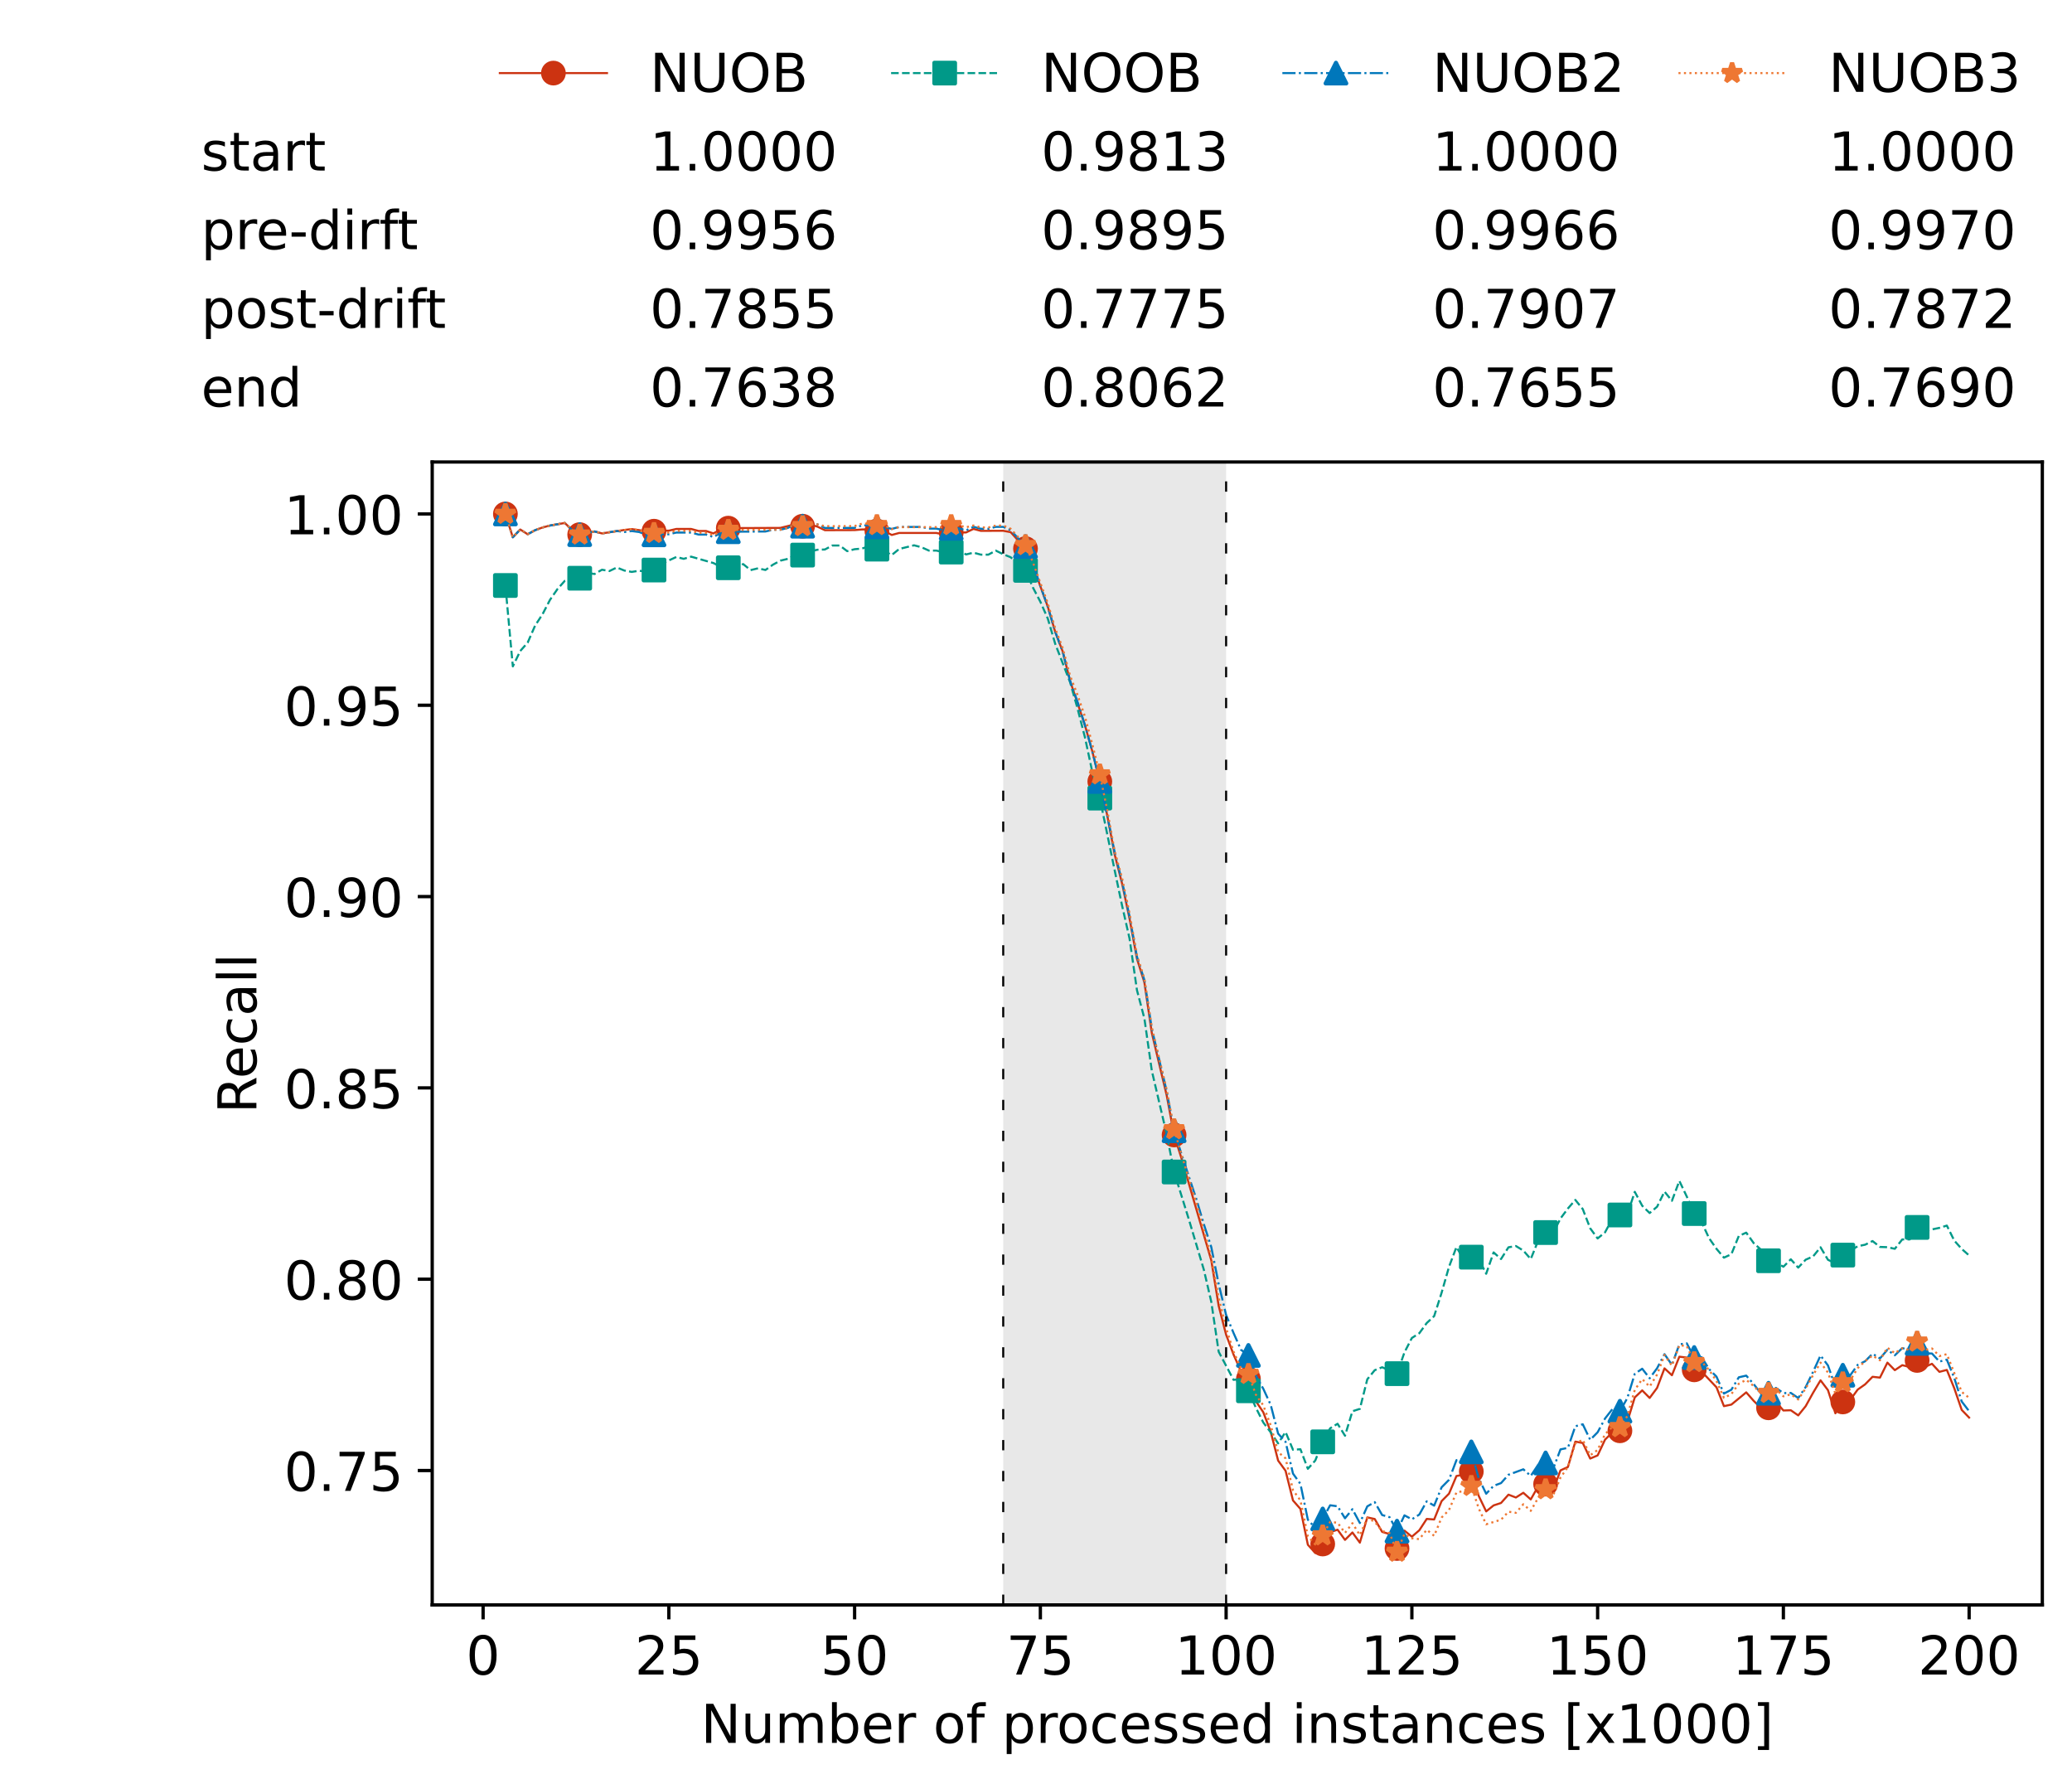 <?xml version="1.0" encoding="utf-8" standalone="no"?>
<!DOCTYPE svg PUBLIC "-//W3C//DTD SVG 1.1//EN"
  "http://www.w3.org/Graphics/SVG/1.1/DTD/svg11.dtd">
<!-- Created with matplotlib (https://matplotlib.org/) -->
<svg height="432.615pt" version="1.1" viewBox="0 0 502.65 432.615" width="502.65pt" xmlns="http://www.w3.org/2000/svg" xmlns:xlink="http://www.w3.org/1999/xlink">
 <defs>
  <style type="text/css">*{stroke-linecap:butt;stroke-linejoin:round;}</style>
 </defs>
 <g id="figure_1">
  <g id="patch_1">
   <path d="M 0 432.615 
L 502.65 432.615 
L 502.65 0 
L 0 0 
z
" style="fill:#ffffff;"/>
  </g>
  <g id="axes_1">
   <g id="patch_2">
    <path d="M 104.85 389.252 
L 495.45 389.252 
L 495.45 112.052 
L 104.85 112.052 
z
" style="fill:#ffffff;"/>
   </g>
   <g id="patch_3">
    <path clip-path="url(#p0db2276394)" d="M 297.446 389.252 
L 297.446 112.052 
L 243.372 112.052 
L 243.372 389.252 
z
" style="fill:#d3d3d3;opacity:0.5;"/>
   </g>
   <g id="matplotlib.axis_1">
    <g id="xtick_1">
     <g id="line2d_1">
      <defs>
       <path d="M 0 0 
L 0 3.5 
" id="m230bd8775d" style="stroke:#000000;stroke-width:0.8;"/>
      </defs>
      <g>
       <use style="stroke:#000000;stroke-width:0.8;" x="117.197" xlink:href="#m230bd8775d" y="389.252"/>
      </g>
     </g>
     <g id="text_1">
      <!-- 0 -->
      <g transform="translate(113.061 406.13)scale(0.13 -0.13)">
       <defs>
        <path d="M 31.781 66.406 
Q 24.172 66.406 20.328 58.906 
Q 16.5 51.422 16.5 36.375 
Q 16.5 21.391 20.328 13.891 
Q 24.172 6.391 31.781 6.391 
Q 39.453 6.391 43.281 13.891 
Q 47.125 21.391 47.125 36.375 
Q 47.125 51.422 43.281 58.906 
Q 39.453 66.406 31.781 66.406 
z
M 31.781 74.219 
Q 44.047 74.219 50.516 64.516 
Q 56.984 54.828 56.984 36.375 
Q 56.984 17.969 50.516 8.266 
Q 44.047 -1.422 31.781 -1.422 
Q 19.531 -1.422 13.062 8.266 
Q 6.594 17.969 6.594 36.375 
Q 6.594 54.828 13.062 64.516 
Q 19.531 74.219 31.781 74.219 
z
" id="DejaVuSans-48"/>
       </defs>
       <use xlink:href="#DejaVuSans-48"/>
      </g>
     </g>
    </g>
    <g id="xtick_2">
     <g id="line2d_2">
      <g>
       <use style="stroke:#000000;stroke-width:0.8;" x="162.259" xlink:href="#m230bd8775d" y="389.252"/>
      </g>
     </g>
     <g id="text_2">
      <!-- 25 -->
      <g transform="translate(153.988 406.13)scale(0.13 -0.13)">
       <defs>
        <path d="M 19.188 8.297 
L 53.609 8.297 
L 53.609 0 
L 7.328 0 
L 7.328 8.297 
Q 12.938 14.109 22.625 23.891 
Q 32.328 33.688 34.812 36.531 
Q 39.547 41.844 41.422 45.531 
Q 43.312 49.219 43.312 52.781 
Q 43.312 58.594 39.234 62.25 
Q 35.156 65.922 28.609 65.922 
Q 23.969 65.922 18.812 64.312 
Q 13.672 62.703 7.812 59.422 
L 7.812 69.391 
Q 13.766 71.781 18.938 73 
Q 24.125 74.219 28.422 74.219 
Q 39.75 74.219 46.484 68.547 
Q 53.219 62.891 53.219 53.422 
Q 53.219 48.922 51.531 44.891 
Q 49.859 40.875 45.406 35.406 
Q 44.188 33.984 37.641 27.219 
Q 31.109 20.453 19.188 8.297 
z
" id="DejaVuSans-50"/>
        <path d="M 10.797 72.906 
L 49.516 72.906 
L 49.516 64.594 
L 19.828 64.594 
L 19.828 46.734 
Q 21.969 47.469 24.109 47.828 
Q 26.266 48.188 28.422 48.188 
Q 40.625 48.188 47.75 41.5 
Q 54.891 34.812 54.891 23.391 
Q 54.891 11.625 47.562 5.094 
Q 40.234 -1.422 26.906 -1.422 
Q 22.312 -1.422 17.547 -0.641 
Q 12.797 0.141 7.719 1.703 
L 7.719 11.625 
Q 12.109 9.234 16.797 8.062 
Q 21.484 6.891 26.703 6.891 
Q 35.156 6.891 40.078 11.328 
Q 45.016 15.766 45.016 23.391 
Q 45.016 31 40.078 35.438 
Q 35.156 39.891 26.703 39.891 
Q 22.75 39.891 18.812 39.016 
Q 14.891 38.141 10.797 36.281 
z
" id="DejaVuSans-53"/>
       </defs>
       <use xlink:href="#DejaVuSans-50"/>
       <use x="63.623" xlink:href="#DejaVuSans-53"/>
      </g>
     </g>
    </g>
    <g id="xtick_3">
     <g id="line2d_3">
      <g>
       <use style="stroke:#000000;stroke-width:0.8;" x="207.322" xlink:href="#m230bd8775d" y="389.252"/>
      </g>
     </g>
     <g id="text_3">
      <!-- 50 -->
      <g transform="translate(199.05 406.13)scale(0.13 -0.13)">
       <use xlink:href="#DejaVuSans-53"/>
       <use x="63.623" xlink:href="#DejaVuSans-48"/>
      </g>
     </g>
    </g>
    <g id="xtick_4">
     <g id="line2d_4">
      <g>
       <use style="stroke:#000000;stroke-width:0.8;" x="252.384" xlink:href="#m230bd8775d" y="389.252"/>
      </g>
     </g>
     <g id="text_4">
      <!-- 75 -->
      <g transform="translate(244.113 406.13)scale(0.13 -0.13)">
       <defs>
        <path d="M 8.203 72.906 
L 55.078 72.906 
L 55.078 68.703 
L 28.609 0 
L 18.312 0 
L 43.219 64.594 
L 8.203 64.594 
z
" id="DejaVuSans-55"/>
       </defs>
       <use xlink:href="#DejaVuSans-55"/>
       <use x="63.623" xlink:href="#DejaVuSans-53"/>
      </g>
     </g>
    </g>
    <g id="xtick_5">
     <g id="line2d_5">
      <g>
       <use style="stroke:#000000;stroke-width:0.8;" x="297.446" xlink:href="#m230bd8775d" y="389.252"/>
      </g>
     </g>
     <g id="text_5">
      <!-- 100 -->
      <g transform="translate(285.039 406.13)scale(0.13 -0.13)">
       <defs>
        <path d="M 12.406 8.297 
L 28.516 8.297 
L 28.516 63.922 
L 10.984 60.406 
L 10.984 69.391 
L 28.422 72.906 
L 38.281 72.906 
L 38.281 8.297 
L 54.391 8.297 
L 54.391 0 
L 12.406 0 
z
" id="DejaVuSans-49"/>
       </defs>
       <use xlink:href="#DejaVuSans-49"/>
       <use x="63.623" xlink:href="#DejaVuSans-48"/>
       <use x="127.246" xlink:href="#DejaVuSans-48"/>
      </g>
     </g>
    </g>
    <g id="xtick_6">
     <g id="line2d_6">
      <g>
       <use style="stroke:#000000;stroke-width:0.8;" x="342.509" xlink:href="#m230bd8775d" y="389.252"/>
      </g>
     </g>
     <g id="text_6">
      <!-- 125 -->
      <g transform="translate(330.102 406.13)scale(0.13 -0.13)">
       <use xlink:href="#DejaVuSans-49"/>
       <use x="63.623" xlink:href="#DejaVuSans-50"/>
       <use x="127.246" xlink:href="#DejaVuSans-53"/>
      </g>
     </g>
    </g>
    <g id="xtick_7">
     <g id="line2d_7">
      <g>
       <use style="stroke:#000000;stroke-width:0.8;" x="387.571" xlink:href="#m230bd8775d" y="389.252"/>
      </g>
     </g>
     <g id="text_7">
      <!-- 150 -->
      <g transform="translate(375.164 406.13)scale(0.13 -0.13)">
       <use xlink:href="#DejaVuSans-49"/>
       <use x="63.623" xlink:href="#DejaVuSans-53"/>
       <use x="127.246" xlink:href="#DejaVuSans-48"/>
      </g>
     </g>
    </g>
    <g id="xtick_8">
     <g id="line2d_8">
      <g>
       <use style="stroke:#000000;stroke-width:0.8;" x="432.633" xlink:href="#m230bd8775d" y="389.252"/>
      </g>
     </g>
     <g id="text_8">
      <!-- 175 -->
      <g transform="translate(420.226 406.13)scale(0.13 -0.13)">
       <use xlink:href="#DejaVuSans-49"/>
       <use x="63.623" xlink:href="#DejaVuSans-55"/>
       <use x="127.246" xlink:href="#DejaVuSans-53"/>
      </g>
     </g>
    </g>
    <g id="xtick_9">
     <g id="line2d_9">
      <g>
       <use style="stroke:#000000;stroke-width:0.8;" x="477.695" xlink:href="#m230bd8775d" y="389.252"/>
      </g>
     </g>
     <g id="text_9">
      <!-- 200 -->
      <g transform="translate(465.289 406.13)scale(0.13 -0.13)">
       <use xlink:href="#DejaVuSans-50"/>
       <use x="63.623" xlink:href="#DejaVuSans-48"/>
       <use x="127.246" xlink:href="#DejaVuSans-48"/>
      </g>
     </g>
    </g>
    <g id="text_10">
     <!-- Number of processed instances [x1000] -->
     <g transform="translate(170.025 422.711)scale(0.13 -0.13)">
      <defs>
       <path d="M 9.812 72.906 
L 23.094 72.906 
L 55.422 11.922 
L 55.422 72.906 
L 64.984 72.906 
L 64.984 0 
L 51.703 0 
L 19.391 60.984 
L 19.391 0 
L 9.812 0 
z
" id="DejaVuSans-78"/>
       <path d="M 8.5 21.578 
L 8.5 54.688 
L 17.484 54.688 
L 17.484 21.922 
Q 17.484 14.156 20.5 10.266 
Q 23.531 6.391 29.594 6.391 
Q 36.859 6.391 41.078 11.031 
Q 45.312 15.672 45.312 23.688 
L 45.312 54.688 
L 54.297 54.688 
L 54.297 0 
L 45.312 0 
L 45.312 8.406 
Q 42.047 3.422 37.719 1 
Q 33.406 -1.422 27.688 -1.422 
Q 18.266 -1.422 13.375 4.438 
Q 8.5 10.297 8.5 21.578 
z
M 31.109 56 
z
" id="DejaVuSans-117"/>
       <path d="M 52 44.188 
Q 55.375 50.25 60.062 53.125 
Q 64.75 56 71.094 56 
Q 79.641 56 84.281 50.016 
Q 88.922 44.047 88.922 33.016 
L 88.922 0 
L 79.891 0 
L 79.891 32.719 
Q 79.891 40.578 77.094 44.375 
Q 74.312 48.188 68.609 48.188 
Q 61.625 48.188 57.562 43.547 
Q 53.516 38.922 53.516 30.906 
L 53.516 0 
L 44.484 0 
L 44.484 32.719 
Q 44.484 40.625 41.703 44.406 
Q 38.922 48.188 33.109 48.188 
Q 26.219 48.188 22.156 43.531 
Q 18.109 38.875 18.109 30.906 
L 18.109 0 
L 9.078 0 
L 9.078 54.688 
L 18.109 54.688 
L 18.109 46.188 
Q 21.188 51.219 25.484 53.609 
Q 29.781 56 35.688 56 
Q 41.656 56 45.828 52.969 
Q 50 49.953 52 44.188 
z
" id="DejaVuSans-109"/>
       <path d="M 48.688 27.297 
Q 48.688 37.203 44.609 42.844 
Q 40.531 48.484 33.406 48.484 
Q 26.266 48.484 22.188 42.844 
Q 18.109 37.203 18.109 27.297 
Q 18.109 17.391 22.188 11.75 
Q 26.266 6.109 33.406 6.109 
Q 40.531 6.109 44.609 11.75 
Q 48.688 17.391 48.688 27.297 
z
M 18.109 46.391 
Q 20.953 51.266 25.266 53.625 
Q 29.594 56 35.594 56 
Q 45.562 56 51.781 48.094 
Q 58.016 40.188 58.016 27.297 
Q 58.016 14.406 51.781 6.484 
Q 45.562 -1.422 35.594 -1.422 
Q 29.594 -1.422 25.266 0.953 
Q 20.953 3.328 18.109 8.203 
L 18.109 0 
L 9.078 0 
L 9.078 75.984 
L 18.109 75.984 
z
" id="DejaVuSans-98"/>
       <path d="M 56.203 29.594 
L 56.203 25.203 
L 14.891 25.203 
Q 15.484 15.922 20.484 11.062 
Q 25.484 6.203 34.422 6.203 
Q 39.594 6.203 44.453 7.469 
Q 49.312 8.734 54.109 11.281 
L 54.109 2.781 
Q 49.266 0.734 44.188 -0.344 
Q 39.109 -1.422 33.891 -1.422 
Q 20.797 -1.422 13.156 6.188 
Q 5.516 13.812 5.516 26.812 
Q 5.516 40.234 12.766 48.109 
Q 20.016 56 32.328 56 
Q 43.359 56 49.781 48.891 
Q 56.203 41.797 56.203 29.594 
z
M 47.219 32.234 
Q 47.125 39.594 43.094 43.984 
Q 39.062 48.391 32.422 48.391 
Q 24.906 48.391 20.391 44.141 
Q 15.875 39.891 15.188 32.172 
z
" id="DejaVuSans-101"/>
       <path d="M 41.109 46.297 
Q 39.594 47.172 37.812 47.578 
Q 36.031 48 33.891 48 
Q 26.266 48 22.188 43.047 
Q 18.109 38.094 18.109 28.812 
L 18.109 0 
L 9.078 0 
L 9.078 54.688 
L 18.109 54.688 
L 18.109 46.188 
Q 20.953 51.172 25.484 53.578 
Q 30.031 56 36.531 56 
Q 37.453 56 38.578 55.875 
Q 39.703 55.766 41.062 55.516 
z
" id="DejaVuSans-114"/>
       <path id="DejaVuSans-32"/>
       <path d="M 30.609 48.391 
Q 23.391 48.391 19.188 42.75 
Q 14.984 37.109 14.984 27.297 
Q 14.984 17.484 19.156 11.844 
Q 23.344 6.203 30.609 6.203 
Q 37.797 6.203 41.984 11.859 
Q 46.188 17.531 46.188 27.297 
Q 46.188 37.016 41.984 42.703 
Q 37.797 48.391 30.609 48.391 
z
M 30.609 56 
Q 42.328 56 49.016 48.375 
Q 55.719 40.766 55.719 27.297 
Q 55.719 13.875 49.016 6.219 
Q 42.328 -1.422 30.609 -1.422 
Q 18.844 -1.422 12.172 6.219 
Q 5.516 13.875 5.516 27.297 
Q 5.516 40.766 12.172 48.375 
Q 18.844 56 30.609 56 
z
" id="DejaVuSans-111"/>
       <path d="M 37.109 75.984 
L 37.109 68.5 
L 28.516 68.5 
Q 23.688 68.5 21.797 66.547 
Q 19.922 64.594 19.922 59.516 
L 19.922 54.688 
L 34.719 54.688 
L 34.719 47.703 
L 19.922 47.703 
L 19.922 0 
L 10.891 0 
L 10.891 47.703 
L 2.297 47.703 
L 2.297 54.688 
L 10.891 54.688 
L 10.891 58.5 
Q 10.891 67.625 15.141 71.797 
Q 19.391 75.984 28.609 75.984 
z
" id="DejaVuSans-102"/>
       <path d="M 18.109 8.203 
L 18.109 -20.797 
L 9.078 -20.797 
L 9.078 54.688 
L 18.109 54.688 
L 18.109 46.391 
Q 20.953 51.266 25.266 53.625 
Q 29.594 56 35.594 56 
Q 45.562 56 51.781 48.094 
Q 58.016 40.188 58.016 27.297 
Q 58.016 14.406 51.781 6.484 
Q 45.562 -1.422 35.594 -1.422 
Q 29.594 -1.422 25.266 0.953 
Q 20.953 3.328 18.109 8.203 
z
M 48.688 27.297 
Q 48.688 37.203 44.609 42.844 
Q 40.531 48.484 33.406 48.484 
Q 26.266 48.484 22.188 42.844 
Q 18.109 37.203 18.109 27.297 
Q 18.109 17.391 22.188 11.75 
Q 26.266 6.109 33.406 6.109 
Q 40.531 6.109 44.609 11.75 
Q 48.688 17.391 48.688 27.297 
z
" id="DejaVuSans-112"/>
       <path d="M 48.781 52.594 
L 48.781 44.188 
Q 44.969 46.297 41.141 47.344 
Q 37.312 48.391 33.406 48.391 
Q 24.656 48.391 19.812 42.844 
Q 14.984 37.312 14.984 27.297 
Q 14.984 17.281 19.812 11.734 
Q 24.656 6.203 33.406 6.203 
Q 37.312 6.203 41.141 7.25 
Q 44.969 8.297 48.781 10.406 
L 48.781 2.094 
Q 45.016 0.344 40.984 -0.531 
Q 36.969 -1.422 32.422 -1.422 
Q 20.062 -1.422 12.781 6.344 
Q 5.516 14.109 5.516 27.297 
Q 5.516 40.672 12.859 48.328 
Q 20.219 56 33.016 56 
Q 37.156 56 41.109 55.141 
Q 45.062 54.297 48.781 52.594 
z
" id="DejaVuSans-99"/>
       <path d="M 44.281 53.078 
L 44.281 44.578 
Q 40.484 46.531 36.375 47.5 
Q 32.281 48.484 27.875 48.484 
Q 21.188 48.484 17.844 46.438 
Q 14.5 44.391 14.5 40.281 
Q 14.5 37.156 16.891 35.375 
Q 19.281 33.594 26.516 31.984 
L 29.594 31.297 
Q 39.156 29.25 43.188 25.516 
Q 47.219 21.781 47.219 15.094 
Q 47.219 7.469 41.188 3.016 
Q 35.156 -1.422 24.609 -1.422 
Q 20.219 -1.422 15.453 -0.562 
Q 10.688 0.297 5.422 2 
L 5.422 11.281 
Q 10.406 8.688 15.234 7.391 
Q 20.062 6.109 24.812 6.109 
Q 31.156 6.109 34.562 8.281 
Q 37.984 10.453 37.984 14.406 
Q 37.984 18.062 35.516 20.016 
Q 33.062 21.969 24.703 23.781 
L 21.578 24.516 
Q 13.234 26.266 9.516 29.906 
Q 5.812 33.547 5.812 39.891 
Q 5.812 47.609 11.281 51.797 
Q 16.75 56 26.812 56 
Q 31.781 56 36.172 55.266 
Q 40.578 54.547 44.281 53.078 
z
" id="DejaVuSans-115"/>
       <path d="M 45.406 46.391 
L 45.406 75.984 
L 54.391 75.984 
L 54.391 0 
L 45.406 0 
L 45.406 8.203 
Q 42.578 3.328 38.25 0.953 
Q 33.938 -1.422 27.875 -1.422 
Q 17.969 -1.422 11.734 6.484 
Q 5.516 14.406 5.516 27.297 
Q 5.516 40.188 11.734 48.094 
Q 17.969 56 27.875 56 
Q 33.938 56 38.25 53.625 
Q 42.578 51.266 45.406 46.391 
z
M 14.797 27.297 
Q 14.797 17.391 18.875 11.75 
Q 22.953 6.109 30.078 6.109 
Q 37.203 6.109 41.297 11.75 
Q 45.406 17.391 45.406 27.297 
Q 45.406 37.203 41.297 42.844 
Q 37.203 48.484 30.078 48.484 
Q 22.953 48.484 18.875 42.844 
Q 14.797 37.203 14.797 27.297 
z
" id="DejaVuSans-100"/>
       <path d="M 9.422 54.688 
L 18.406 54.688 
L 18.406 0 
L 9.422 0 
z
M 9.422 75.984 
L 18.406 75.984 
L 18.406 64.594 
L 9.422 64.594 
z
" id="DejaVuSans-105"/>
       <path d="M 54.891 33.016 
L 54.891 0 
L 45.906 0 
L 45.906 32.719 
Q 45.906 40.484 42.875 44.328 
Q 39.844 48.188 33.797 48.188 
Q 26.516 48.188 22.312 43.547 
Q 18.109 38.922 18.109 30.906 
L 18.109 0 
L 9.078 0 
L 9.078 54.688 
L 18.109 54.688 
L 18.109 46.188 
Q 21.344 51.125 25.703 53.562 
Q 30.078 56 35.797 56 
Q 45.219 56 50.047 50.172 
Q 54.891 44.344 54.891 33.016 
z
" id="DejaVuSans-110"/>
       <path d="M 18.312 70.219 
L 18.312 54.688 
L 36.812 54.688 
L 36.812 47.703 
L 18.312 47.703 
L 18.312 18.016 
Q 18.312 11.328 20.141 9.422 
Q 21.969 7.516 27.594 7.516 
L 36.812 7.516 
L 36.812 0 
L 27.594 0 
Q 17.188 0 13.234 3.875 
Q 9.281 7.766 9.281 18.016 
L 9.281 47.703 
L 2.688 47.703 
L 2.688 54.688 
L 9.281 54.688 
L 9.281 70.219 
z
" id="DejaVuSans-116"/>
       <path d="M 34.281 27.484 
Q 23.391 27.484 19.188 25 
Q 14.984 22.516 14.984 16.5 
Q 14.984 11.719 18.141 8.906 
Q 21.297 6.109 26.703 6.109 
Q 34.188 6.109 38.703 11.406 
Q 43.219 16.703 43.219 25.484 
L 43.219 27.484 
z
M 52.203 31.203 
L 52.203 0 
L 43.219 0 
L 43.219 8.297 
Q 40.141 3.328 35.547 0.953 
Q 30.953 -1.422 24.312 -1.422 
Q 15.922 -1.422 10.953 3.297 
Q 6 8.016 6 15.922 
Q 6 25.141 12.172 29.828 
Q 18.359 34.516 30.609 34.516 
L 43.219 34.516 
L 43.219 35.406 
Q 43.219 41.609 39.141 45 
Q 35.062 48.391 27.688 48.391 
Q 23 48.391 18.547 47.266 
Q 14.109 46.141 10.016 43.891 
L 10.016 52.203 
Q 14.938 54.109 19.578 55.047 
Q 24.219 56 28.609 56 
Q 40.484 56 46.344 49.844 
Q 52.203 43.703 52.203 31.203 
z
" id="DejaVuSans-97"/>
       <path d="M 8.594 75.984 
L 29.297 75.984 
L 29.297 69 
L 17.578 69 
L 17.578 -6.203 
L 29.297 -6.203 
L 29.297 -13.188 
L 8.594 -13.188 
z
" id="DejaVuSans-91"/>
       <path d="M 54.891 54.688 
L 35.109 28.078 
L 55.906 0 
L 45.312 0 
L 29.391 21.484 
L 13.484 0 
L 2.875 0 
L 24.125 28.609 
L 4.688 54.688 
L 15.281 54.688 
L 29.781 35.203 
L 44.281 54.688 
z
" id="DejaVuSans-120"/>
       <path d="M 30.422 75.984 
L 30.422 -13.188 
L 9.719 -13.188 
L 9.719 -6.203 
L 21.391 -6.203 
L 21.391 69 
L 9.719 69 
L 9.719 75.984 
z
" id="DejaVuSans-93"/>
      </defs>
      <use xlink:href="#DejaVuSans-78"/>
      <use x="74.805" xlink:href="#DejaVuSans-117"/>
      <use x="138.184" xlink:href="#DejaVuSans-109"/>
      <use x="235.596" xlink:href="#DejaVuSans-98"/>
      <use x="299.072" xlink:href="#DejaVuSans-101"/>
      <use x="360.596" xlink:href="#DejaVuSans-114"/>
      <use x="401.709" xlink:href="#DejaVuSans-32"/>
      <use x="433.496" xlink:href="#DejaVuSans-111"/>
      <use x="494.678" xlink:href="#DejaVuSans-102"/>
      <use x="529.883" xlink:href="#DejaVuSans-32"/>
      <use x="561.67" xlink:href="#DejaVuSans-112"/>
      <use x="625.146" xlink:href="#DejaVuSans-114"/>
      <use x="664.01" xlink:href="#DejaVuSans-111"/>
      <use x="725.191" xlink:href="#DejaVuSans-99"/>
      <use x="780.172" xlink:href="#DejaVuSans-101"/>
      <use x="841.695" xlink:href="#DejaVuSans-115"/>
      <use x="893.795" xlink:href="#DejaVuSans-115"/>
      <use x="945.895" xlink:href="#DejaVuSans-101"/>
      <use x="1007.418" xlink:href="#DejaVuSans-100"/>
      <use x="1070.895" xlink:href="#DejaVuSans-32"/>
      <use x="1102.682" xlink:href="#DejaVuSans-105"/>
      <use x="1130.465" xlink:href="#DejaVuSans-110"/>
      <use x="1193.844" xlink:href="#DejaVuSans-115"/>
      <use x="1245.943" xlink:href="#DejaVuSans-116"/>
      <use x="1285.152" xlink:href="#DejaVuSans-97"/>
      <use x="1346.432" xlink:href="#DejaVuSans-110"/>
      <use x="1409.811" xlink:href="#DejaVuSans-99"/>
      <use x="1464.791" xlink:href="#DejaVuSans-101"/>
      <use x="1526.314" xlink:href="#DejaVuSans-115"/>
      <use x="1578.414" xlink:href="#DejaVuSans-32"/>
      <use x="1610.201" xlink:href="#DejaVuSans-91"/>
      <use x="1649.215" xlink:href="#DejaVuSans-120"/>
      <use x="1708.395" xlink:href="#DejaVuSans-49"/>
      <use x="1772.018" xlink:href="#DejaVuSans-48"/>
      <use x="1835.641" xlink:href="#DejaVuSans-48"/>
      <use x="1899.264" xlink:href="#DejaVuSans-48"/>
      <use x="1962.887" xlink:href="#DejaVuSans-93"/>
     </g>
    </g>
   </g>
   <g id="matplotlib.axis_2">
    <g id="ytick_1">
     <g id="line2d_10">
      <defs>
       <path d="M 0 0 
L -3.5 0 
" id="md239c026d1" style="stroke:#000000;stroke-width:0.8;"/>
      </defs>
      <g>
       <use style="stroke:#000000;stroke-width:0.8;" x="104.85" xlink:href="#md239c026d1" y="356.653"/>
      </g>
     </g>
     <g id="text_11">
      <!-- 0.75 -->
      <g transform="translate(68.905 361.592)scale(0.13 -0.13)">
       <defs>
        <path d="M 10.688 12.406 
L 21 12.406 
L 21 0 
L 10.688 0 
z
" id="DejaVuSans-46"/>
       </defs>
       <use xlink:href="#DejaVuSans-48"/>
       <use x="63.623" xlink:href="#DejaVuSans-46"/>
       <use x="95.41" xlink:href="#DejaVuSans-55"/>
       <use x="159.033" xlink:href="#DejaVuSans-53"/>
      </g>
     </g>
    </g>
    <g id="ytick_2">
     <g id="line2d_11">
      <g>
       <use style="stroke:#000000;stroke-width:0.8;" x="104.85" xlink:href="#md239c026d1" y="310.253"/>
      </g>
     </g>
     <g id="text_12">
      <!-- 0.80 -->
      <g transform="translate(68.905 315.192)scale(0.13 -0.13)">
       <defs>
        <path d="M 31.781 34.625 
Q 24.75 34.625 20.719 30.859 
Q 16.703 27.094 16.703 20.516 
Q 16.703 13.922 20.719 10.156 
Q 24.75 6.391 31.781 6.391 
Q 38.812 6.391 42.859 10.172 
Q 46.922 13.969 46.922 20.516 
Q 46.922 27.094 42.891 30.859 
Q 38.875 34.625 31.781 34.625 
z
M 21.922 38.812 
Q 15.578 40.375 12.031 44.719 
Q 8.5 49.078 8.5 55.328 
Q 8.5 64.062 14.719 69.141 
Q 20.953 74.219 31.781 74.219 
Q 42.672 74.219 48.875 69.141 
Q 55.078 64.062 55.078 55.328 
Q 55.078 49.078 51.531 44.719 
Q 48 40.375 41.703 38.812 
Q 48.828 37.156 52.797 32.312 
Q 56.781 27.484 56.781 20.516 
Q 56.781 9.906 50.312 4.234 
Q 43.844 -1.422 31.781 -1.422 
Q 19.734 -1.422 13.25 4.234 
Q 6.781 9.906 6.781 20.516 
Q 6.781 27.484 10.781 32.312 
Q 14.797 37.156 21.922 38.812 
z
M 18.312 54.391 
Q 18.312 48.734 21.844 45.562 
Q 25.391 42.391 31.781 42.391 
Q 38.141 42.391 41.719 45.562 
Q 45.312 48.734 45.312 54.391 
Q 45.312 60.062 41.719 63.234 
Q 38.141 66.406 31.781 66.406 
Q 25.391 66.406 21.844 63.234 
Q 18.312 60.062 18.312 54.391 
z
" id="DejaVuSans-56"/>
       </defs>
       <use xlink:href="#DejaVuSans-48"/>
       <use x="63.623" xlink:href="#DejaVuSans-46"/>
       <use x="95.41" xlink:href="#DejaVuSans-56"/>
       <use x="159.033" xlink:href="#DejaVuSans-48"/>
      </g>
     </g>
    </g>
    <g id="ytick_3">
     <g id="line2d_12">
      <g>
       <use style="stroke:#000000;stroke-width:0.8;" x="104.85" xlink:href="#md239c026d1" y="263.853"/>
      </g>
     </g>
     <g id="text_13">
      <!-- 0.85 -->
      <g transform="translate(68.905 268.792)scale(0.13 -0.13)">
       <use xlink:href="#DejaVuSans-48"/>
       <use x="63.623" xlink:href="#DejaVuSans-46"/>
       <use x="95.41" xlink:href="#DejaVuSans-56"/>
       <use x="159.033" xlink:href="#DejaVuSans-53"/>
      </g>
     </g>
    </g>
    <g id="ytick_4">
     <g id="line2d_13">
      <g>
       <use style="stroke:#000000;stroke-width:0.8;" x="104.85" xlink:href="#md239c026d1" y="217.452"/>
      </g>
     </g>
     <g id="text_14">
      <!-- 0.90 -->
      <g transform="translate(68.905 222.391)scale(0.13 -0.13)">
       <defs>
        <path d="M 10.984 1.516 
L 10.984 10.5 
Q 14.703 8.734 18.5 7.812 
Q 22.312 6.891 25.984 6.891 
Q 35.75 6.891 40.891 13.453 
Q 46.047 20.016 46.781 33.406 
Q 43.953 29.203 39.594 26.953 
Q 35.25 24.703 29.984 24.703 
Q 19.047 24.703 12.672 31.312 
Q 6.297 37.938 6.297 49.422 
Q 6.297 60.641 12.938 67.422 
Q 19.578 74.219 30.609 74.219 
Q 43.266 74.219 49.922 64.516 
Q 56.594 54.828 56.594 36.375 
Q 56.594 19.141 48.406 8.859 
Q 40.234 -1.422 26.422 -1.422 
Q 22.703 -1.422 18.891 -0.688 
Q 15.094 0.047 10.984 1.516 
z
M 30.609 32.422 
Q 37.25 32.422 41.125 36.953 
Q 45.016 41.5 45.016 49.422 
Q 45.016 57.281 41.125 61.844 
Q 37.25 66.406 30.609 66.406 
Q 23.969 66.406 20.094 61.844 
Q 16.219 57.281 16.219 49.422 
Q 16.219 41.5 20.094 36.953 
Q 23.969 32.422 30.609 32.422 
z
" id="DejaVuSans-57"/>
       </defs>
       <use xlink:href="#DejaVuSans-48"/>
       <use x="63.623" xlink:href="#DejaVuSans-46"/>
       <use x="95.41" xlink:href="#DejaVuSans-57"/>
       <use x="159.033" xlink:href="#DejaVuSans-48"/>
      </g>
     </g>
    </g>
    <g id="ytick_5">
     <g id="line2d_14">
      <g>
       <use style="stroke:#000000;stroke-width:0.8;" x="104.85" xlink:href="#md239c026d1" y="171.052"/>
      </g>
     </g>
     <g id="text_15">
      <!-- 0.95 -->
      <g transform="translate(68.905 175.991)scale(0.13 -0.13)">
       <use xlink:href="#DejaVuSans-48"/>
       <use x="63.623" xlink:href="#DejaVuSans-46"/>
       <use x="95.41" xlink:href="#DejaVuSans-57"/>
       <use x="159.033" xlink:href="#DejaVuSans-53"/>
      </g>
     </g>
    </g>
    <g id="ytick_6">
     <g id="line2d_15">
      <g>
       <use style="stroke:#000000;stroke-width:0.8;" x="104.85" xlink:href="#md239c026d1" y="124.652"/>
      </g>
     </g>
     <g id="text_16">
      <!-- 1.00 -->
      <g transform="translate(68.905 129.591)scale(0.13 -0.13)">
       <use xlink:href="#DejaVuSans-49"/>
       <use x="63.623" xlink:href="#DejaVuSans-46"/>
       <use x="95.41" xlink:href="#DejaVuSans-48"/>
       <use x="159.033" xlink:href="#DejaVuSans-48"/>
      </g>
     </g>
    </g>
    <g id="text_17">
     <!-- Recall -->
     <g transform="translate(62.201 270.044)rotate(-90)scale(0.13 -0.13)">
      <defs>
       <path d="M 44.391 34.188 
Q 47.562 33.109 50.562 29.594 
Q 53.562 26.078 56.594 19.922 
L 66.609 0 
L 56 0 
L 46.688 18.703 
Q 43.062 26.031 39.672 28.422 
Q 36.281 30.812 30.422 30.812 
L 19.672 30.812 
L 19.672 0 
L 9.812 0 
L 9.812 72.906 
L 32.078 72.906 
Q 44.578 72.906 50.734 67.672 
Q 56.891 62.453 56.891 51.906 
Q 56.891 45.016 53.688 40.469 
Q 50.484 35.938 44.391 34.188 
z
M 19.672 64.797 
L 19.672 38.922 
L 32.078 38.922 
Q 39.203 38.922 42.844 42.219 
Q 46.484 45.516 46.484 51.906 
Q 46.484 58.297 42.844 61.547 
Q 39.203 64.797 32.078 64.797 
z
" id="DejaVuSans-82"/>
       <path d="M 9.422 75.984 
L 18.406 75.984 
L 18.406 0 
L 9.422 0 
z
" id="DejaVuSans-108"/>
      </defs>
      <use xlink:href="#DejaVuSans-82"/>
      <use x="64.982" xlink:href="#DejaVuSans-101"/>
      <use x="126.506" xlink:href="#DejaVuSans-99"/>
      <use x="181.486" xlink:href="#DejaVuSans-97"/>
      <use x="242.766" xlink:href="#DejaVuSans-108"/>
      <use x="270.549" xlink:href="#DejaVuSans-108"/>
     </g>
    </g>
   </g>
   <g id="line2d_16"/>
   <g id="line2d_17"/>
   <g id="line2d_18"/>
   <g id="line2d_19"/>
   <g id="line2d_20"/>
   <g id="line2d_21">
    <path clip-path="url(#p0db2276394)" d="M 122.605 124.652 
L 124.407 130.31 
L 126.21 128.424 
L 128.012 129.571 
L 129.815 128.587 
L 131.617 127.931 
L 133.419 127.463 
L 137.024 126.838 
L 138.827 128.594 
L 140.629 129.666 
L 144.234 128.894 
L 146.037 129.371 
L 151.444 128.538 
L 153.247 128.322 
L 156.852 128.835 
L 158.654 128.835 
L 160.457 128.707 
L 162.259 128.707 
L 164.062 128.289 
L 167.667 128.289 
L 169.469 128.777 
L 171.272 128.777 
L 173.074 129.372 
L 174.877 128.385 
L 176.679 128.092 
L 189.297 128.035 
L 192.902 127.155 
L 194.704 127.624 
L 196.507 127.186 
L 198.309 127.732 
L 200.112 128.591 
L 207.322 128.567 
L 209.124 128.409 
L 210.927 128.409 
L 212.729 128.791 
L 214.532 128.791 
L 216.334 129.748 
L 218.137 129.26 
L 227.149 129.26 
L 228.952 129.653 
L 230.754 129.184 
L 234.359 129.137 
L 236.162 128.278 
L 237.964 128.756 
L 243.372 128.73 
L 245.174 129.066 
L 248.779 133.06 
L 250.581 137.236 
L 254.186 147.145 
L 255.989 153.263 
L 257.791 157.982 
L 259.594 165.153 
L 263.199 175.889 
L 265.001 182.274 
L 266.804 189.541 
L 268.606 197.754 
L 270.409 207.233 
L 272.211 214.294 
L 274.014 222.78 
L 275.816 232.524 
L 277.619 238.273 
L 279.421 250.529 
L 283.026 265.642 
L 284.829 275.264 
L 286.631 280.97 
L 293.841 305.651 
L 295.644 316.727 
L 297.446 323.717 
L 299.249 328.532 
L 301.051 332.595 
L 302.854 334.426 
L 304.656 339.831 
L 306.459 342.507 
L 308.261 347.257 
L 310.064 354.244 
L 311.866 356.71 
L 313.669 363.908 
L 315.471 365.962 
L 317.274 374.652 
L 319.076 376.652 
L 320.879 374.471 
L 322.681 371.619 
L 324.484 371.006 
L 326.286 373.473 
L 328.089 371.677 
L 329.891 374.146 
L 331.694 368.021 
L 333.496 368.411 
L 335.299 371.54 
L 337.101 372.062 
L 338.904 375.566 
L 340.706 371.229 
L 342.509 372.696 
L 344.311 371.147 
L 346.114 368.389 
L 347.916 368.523 
L 349.719 364.078 
L 351.521 362.26 
L 353.324 357.983 
L 355.126 357.645 
L 356.928 356.887 
L 358.731 362.829 
L 360.533 366.564 
L 362.336 365.114 
L 364.138 364.525 
L 365.941 362.503 
L 367.743 363.196 
L 369.546 362.049 
L 371.348 363.662 
L 373.151 360.486 
L 374.953 359.948 
L 376.756 361.459 
L 378.558 356.617 
L 380.361 355.8 
L 382.163 349.638 
L 383.966 349.983 
L 385.768 353.749 
L 387.571 352.99 
L 389.373 349.154 
L 391.176 347.382 
L 392.978 347.018 
L 394.781 344.791 
L 396.583 338.92 
L 398.386 337.217 
L 400.188 339.049 
L 401.991 336.621 
L 403.793 331.875 
L 405.596 333.542 
L 407.398 329.045 
L 409.201 329.257 
L 411.003 332.23 
L 412.806 332.657 
L 416.411 336.469 
L 418.213 341.039 
L 420.016 340.659 
L 423.621 337.695 
L 425.423 339.75 
L 427.226 341.534 
L 429.028 341.443 
L 430.831 339.978 
L 432.633 342.087 
L 434.436 342.037 
L 436.238 343.28 
L 438.041 341.046 
L 439.843 337.792 
L 441.646 334.773 
L 443.448 337.156 
L 445.251 342.773 
L 447.053 340.018 
L 448.856 339.509 
L 450.658 337.025 
L 452.461 335.75 
L 454.263 333.918 
L 456.066 334.116 
L 457.868 330.483 
L 459.671 332.31 
L 461.473 331.103 
L 463.276 331.537 
L 465.078 329.951 
L 466.881 331.561 
L 468.683 330.763 
L 470.485 332.719 
L 472.288 332.25 
L 474.09 336.7 
L 475.893 341.948 
L 477.695 343.815 
L 477.695 343.815 
" style="fill:none;stroke:#cc3311;stroke-linecap:square;stroke-width:0.5;"/>
    <defs>
     <path d="M 0 2.5 
C 0.663 2.5 1.299 2.237 1.768 1.768 
C 2.237 1.299 2.5 0.663 2.5 0 
C 2.5 -0.663 2.237 -1.299 1.768 -1.768 
C 1.299 -2.237 0.663 -2.5 0 -2.5 
C -0.663 -2.5 -1.299 -2.237 -1.768 -1.768 
C -2.237 -1.299 -2.5 -0.663 -2.5 0 
C -2.5 0.663 -2.237 1.299 -1.768 1.768 
C -1.299 2.237 -0.663 2.5 0 2.5 
z
" id="m468173000c" style="stroke:#cc3311;"/>
    </defs>
    <g clip-path="url(#p0db2276394)">
     <use style="fill:#cc3311;stroke:#cc3311;" x="122.605" xlink:href="#m468173000c" y="124.652"/>
     <use style="fill:#cc3311;stroke:#cc3311;" x="140.629" xlink:href="#m468173000c" y="129.666"/>
     <use style="fill:#cc3311;stroke:#cc3311;" x="158.654" xlink:href="#m468173000c" y="128.835"/>
     <use style="fill:#cc3311;stroke:#cc3311;" x="176.679" xlink:href="#m468173000c" y="128.092"/>
     <use style="fill:#cc3311;stroke:#cc3311;" x="194.704" xlink:href="#m468173000c" y="127.624"/>
     <use style="fill:#cc3311;stroke:#cc3311;" x="212.729" xlink:href="#m468173000c" y="128.791"/>
     <use style="fill:#cc3311;stroke:#cc3311;" x="230.754" xlink:href="#m468173000c" y="129.184"/>
     <use style="fill:#cc3311;stroke:#cc3311;" x="248.779" xlink:href="#m468173000c" y="133.06"/>
     <use style="fill:#cc3311;stroke:#cc3311;" x="266.804" xlink:href="#m468173000c" y="189.541"/>
     <use style="fill:#cc3311;stroke:#cc3311;" x="284.829" xlink:href="#m468173000c" y="275.264"/>
     <use style="fill:#cc3311;stroke:#cc3311;" x="302.854" xlink:href="#m468173000c" y="334.426"/>
     <use style="fill:#cc3311;stroke:#cc3311;" x="320.879" xlink:href="#m468173000c" y="374.471"/>
     <use style="fill:#cc3311;stroke:#cc3311;" x="338.904" xlink:href="#m468173000c" y="375.566"/>
     <use style="fill:#cc3311;stroke:#cc3311;" x="356.928" xlink:href="#m468173000c" y="356.887"/>
     <use style="fill:#cc3311;stroke:#cc3311;" x="374.953" xlink:href="#m468173000c" y="359.948"/>
     <use style="fill:#cc3311;stroke:#cc3311;" x="392.978" xlink:href="#m468173000c" y="347.018"/>
     <use style="fill:#cc3311;stroke:#cc3311;" x="411.003" xlink:href="#m468173000c" y="332.23"/>
     <use style="fill:#cc3311;stroke:#cc3311;" x="429.028" xlink:href="#m468173000c" y="341.443"/>
     <use style="fill:#cc3311;stroke:#cc3311;" x="447.053" xlink:href="#m468173000c" y="340.018"/>
     <use style="fill:#cc3311;stroke:#cc3311;" x="465.078" xlink:href="#m468173000c" y="329.951"/>
    </g>
   </g>
   <g id="line2d_22"/>
   <g id="line2d_23"/>
   <g id="line2d_24"/>
   <g id="line2d_25"/>
   <g id="line2d_26">
    <path clip-path="url(#p0db2276394)" d="M 122.605 141.998 
L 124.407 161.618 
L 126.21 157.888 
L 128.012 155.849 
L 129.815 151.719 
L 131.617 148.965 
L 133.419 145.492 
L 135.222 142.887 
L 137.024 140.861 
L 138.827 140.227 
L 140.629 140.241 
L 142.432 138.942 
L 144.234 139.216 
L 146.037 138.175 
L 147.839 138.499 
L 149.642 137.633 
L 151.444 138.372 
L 153.247 138.707 
L 155.049 138.424 
L 156.852 138.627 
L 158.654 138.254 
L 160.457 136.738 
L 164.062 135.094 
L 165.864 135.533 
L 167.667 135.006 
L 173.074 136.558 
L 174.877 137.499 
L 176.679 137.7 
L 178.482 137.7 
L 180.284 136.808 
L 182.087 138.273 
L 183.889 137.833 
L 185.692 138.243 
L 187.494 136.966 
L 189.297 135.979 
L 191.099 135.545 
L 192.902 134.653 
L 194.704 134.628 
L 196.507 133.74 
L 198.309 133.33 
L 200.112 133.271 
L 201.914 132.304 
L 203.717 132.304 
L 205.519 133.672 
L 207.322 133.203 
L 209.124 133.046 
L 210.927 132.425 
L 212.729 133.189 
L 214.532 133.653 
L 216.334 134.61 
L 218.137 133.144 
L 221.742 132.255 
L 223.544 132.724 
L 225.347 133.538 
L 227.149 133.538 
L 228.952 133.931 
L 230.754 133.9 
L 232.557 133.475 
L 234.359 134.472 
L 236.162 134.043 
L 237.964 134.521 
L 239.767 134.521 
L 241.569 133.541 
L 243.372 134.424 
L 245.174 135.147 
L 248.779 138.33 
L 250.581 142.506 
L 252.384 145.945 
L 254.186 150.039 
L 255.989 156.158 
L 259.594 165.47 
L 261.396 171.827 
L 263.199 178.831 
L 265.001 187.301 
L 266.804 193.571 
L 270.409 211.087 
L 272.211 219.661 
L 274.014 227.619 
L 275.816 240.147 
L 277.619 247.005 
L 279.421 259.691 
L 283.026 275.102 
L 284.829 284.246 
L 288.434 295.833 
L 292.039 307.936 
L 293.841 315.71 
L 295.644 327.853 
L 299.249 334.661 
L 301.051 334.471 
L 302.854 337.316 
L 304.656 341.395 
L 306.459 344.992 
L 308.261 347.385 
L 310.064 350.065 
L 311.866 347.306 
L 313.669 351.619 
L 315.471 351.492 
L 317.274 356.234 
L 319.076 354.221 
L 320.879 349.696 
L 322.681 346.416 
L 324.484 345.311 
L 326.286 348.211 
L 328.089 342.273 
L 329.891 341.7 
L 331.694 334.528 
L 333.496 332.32 
L 335.299 331.605 
L 338.904 333.159 
L 340.706 328.001 
L 342.509 324.507 
L 344.311 323.355 
L 346.114 320.881 
L 347.916 319.201 
L 349.719 313.54 
L 351.521 307.236 
L 353.324 302.447 
L 355.126 305.589 
L 356.928 304.9 
L 358.731 305.353 
L 360.533 308.931 
L 362.336 303.754 
L 364.138 305.355 
L 365.941 302.514 
L 367.743 302.203 
L 369.546 303.308 
L 371.348 305.364 
L 373.151 300.898 
L 374.953 298.939 
L 376.756 299.078 
L 378.558 295.527 
L 380.361 293.103 
L 382.163 291.021 
L 383.966 293.245 
L 385.768 297.907 
L 387.571 300.368 
L 389.373 298.876 
L 391.176 295.523 
L 392.978 294.676 
L 394.781 294.518 
L 396.583 289.061 
L 398.386 292.435 
L 400.188 294.203 
L 401.991 292.678 
L 403.793 289.008 
L 405.596 291.235 
L 407.398 286.418 
L 409.201 290.214 
L 411.003 294.322 
L 412.806 296.426 
L 414.608 300.305 
L 416.411 302.888 
L 418.213 305.026 
L 420.016 304.184 
L 421.818 299.765 
L 423.621 298.957 
L 425.423 301.484 
L 427.226 303.115 
L 429.028 305.781 
L 430.831 306.121 
L 432.633 307.231 
L 434.436 305.421 
L 436.238 307.438 
L 438.041 305.522 
L 439.843 304.723 
L 441.646 302.502 
L 443.448 305.539 
L 445.251 306.406 
L 447.053 304.409 
L 450.658 302.257 
L 452.461 301.883 
L 454.263 300.998 
L 456.066 302.423 
L 457.868 302.486 
L 459.671 302.878 
L 461.473 300.606 
L 463.276 300.606 
L 465.078 297.694 
L 466.881 298.551 
L 470.485 297.799 
L 472.288 297.246 
L 474.09 300.889 
L 475.893 302.904 
L 477.695 304.492 
L 477.695 304.492 
" style="fill:none;stroke:#009988;stroke-dasharray:1.85,0.8;stroke-dashoffset:0;stroke-width:0.5;"/>
    <defs>
     <path d="M -2.5 2.5 
L 2.5 2.5 
L 2.5 -2.5 
L -2.5 -2.5 
z
" id="m04cbe8e311" style="stroke:#009988;stroke-linejoin:miter;"/>
    </defs>
    <g clip-path="url(#p0db2276394)">
     <use style="fill:#009988;stroke:#009988;stroke-linejoin:miter;" x="122.605" xlink:href="#m04cbe8e311" y="141.998"/>
     <use style="fill:#009988;stroke:#009988;stroke-linejoin:miter;" x="140.629" xlink:href="#m04cbe8e311" y="140.241"/>
     <use style="fill:#009988;stroke:#009988;stroke-linejoin:miter;" x="158.654" xlink:href="#m04cbe8e311" y="138.254"/>
     <use style="fill:#009988;stroke:#009988;stroke-linejoin:miter;" x="176.679" xlink:href="#m04cbe8e311" y="137.7"/>
     <use style="fill:#009988;stroke:#009988;stroke-linejoin:miter;" x="194.704" xlink:href="#m04cbe8e311" y="134.628"/>
     <use style="fill:#009988;stroke:#009988;stroke-linejoin:miter;" x="212.729" xlink:href="#m04cbe8e311" y="133.189"/>
     <use style="fill:#009988;stroke:#009988;stroke-linejoin:miter;" x="230.754" xlink:href="#m04cbe8e311" y="133.9"/>
     <use style="fill:#009988;stroke:#009988;stroke-linejoin:miter;" x="248.779" xlink:href="#m04cbe8e311" y="138.33"/>
     <use style="fill:#009988;stroke:#009988;stroke-linejoin:miter;" x="266.804" xlink:href="#m04cbe8e311" y="193.571"/>
     <use style="fill:#009988;stroke:#009988;stroke-linejoin:miter;" x="284.829" xlink:href="#m04cbe8e311" y="284.246"/>
     <use style="fill:#009988;stroke:#009988;stroke-linejoin:miter;" x="302.854" xlink:href="#m04cbe8e311" y="337.316"/>
     <use style="fill:#009988;stroke:#009988;stroke-linejoin:miter;" x="320.879" xlink:href="#m04cbe8e311" y="349.696"/>
     <use style="fill:#009988;stroke:#009988;stroke-linejoin:miter;" x="338.904" xlink:href="#m04cbe8e311" y="333.159"/>
     <use style="fill:#009988;stroke:#009988;stroke-linejoin:miter;" x="356.928" xlink:href="#m04cbe8e311" y="304.9"/>
     <use style="fill:#009988;stroke:#009988;stroke-linejoin:miter;" x="374.953" xlink:href="#m04cbe8e311" y="298.939"/>
     <use style="fill:#009988;stroke:#009988;stroke-linejoin:miter;" x="392.978" xlink:href="#m04cbe8e311" y="294.676"/>
     <use style="fill:#009988;stroke:#009988;stroke-linejoin:miter;" x="411.003" xlink:href="#m04cbe8e311" y="294.322"/>
     <use style="fill:#009988;stroke:#009988;stroke-linejoin:miter;" x="429.028" xlink:href="#m04cbe8e311" y="305.781"/>
     <use style="fill:#009988;stroke:#009988;stroke-linejoin:miter;" x="447.053" xlink:href="#m04cbe8e311" y="304.409"/>
     <use style="fill:#009988;stroke:#009988;stroke-linejoin:miter;" x="465.078" xlink:href="#m04cbe8e311" y="297.694"/>
    </g>
   </g>
   <g id="line2d_27"/>
   <g id="line2d_28"/>
   <g id="line2d_29"/>
   <g id="line2d_30"/>
   <g id="line2d_31">
    <path clip-path="url(#p0db2276394)" d="M 122.605 124.652 
L 124.407 130.31 
L 126.21 128.424 
L 128.012 129.571 
L 129.815 128.587 
L 131.617 127.931 
L 133.419 127.463 
L 137.024 126.838 
L 138.827 128.594 
L 140.629 129.666 
L 144.234 128.894 
L 146.037 129.371 
L 149.642 128.781 
L 151.444 129.039 
L 153.247 128.795 
L 155.049 129.034 
L 156.852 129.707 
L 158.654 129.707 
L 160.457 129.579 
L 162.259 129.579 
L 164.062 129.161 
L 167.667 129.161 
L 169.469 129.649 
L 171.272 129.649 
L 173.074 130.244 
L 174.877 129.257 
L 176.679 128.964 
L 185.692 128.907 
L 187.494 128.481 
L 189.297 128.481 
L 191.099 128.047 
L 192.902 127.155 
L 194.704 127.624 
L 196.507 127.186 
L 198.309 127.186 
L 200.112 128.045 
L 207.322 128.021 
L 209.124 127.426 
L 210.927 127.426 
L 212.729 127.808 
L 214.532 127.808 
L 216.334 128.286 
L 218.137 127.798 
L 223.544 127.798 
L 225.347 128.205 
L 227.149 128.205 
L 228.952 128.598 
L 230.754 128.129 
L 232.557 128.129 
L 234.359 128.628 
L 236.162 127.769 
L 237.964 128.247 
L 239.767 128.247 
L 241.569 127.783 
L 243.372 127.783 
L 245.174 128.557 
L 248.779 132.551 
L 250.581 136.727 
L 252.384 142.11 
L 254.186 147.114 
L 255.989 153.233 
L 257.791 157.951 
L 259.594 165.122 
L 261.396 170.199 
L 263.199 175.889 
L 265.001 182.274 
L 266.804 189.541 
L 268.606 197.754 
L 270.409 206.734 
L 272.211 213.795 
L 274.014 222.281 
L 275.816 232.025 
L 277.619 237.696 
L 279.421 249.515 
L 283.026 264.627 
L 284.829 274.25 
L 286.631 279.955 
L 290.236 290.866 
L 292.039 296.9 
L 293.841 302.443 
L 295.644 311.434 
L 297.446 318.922 
L 299.249 323.3 
L 301.051 327.363 
L 302.854 328.739 
L 304.656 333.64 
L 306.459 336.815 
L 308.261 340.721 
L 310.064 347.707 
L 311.866 349.686 
L 313.669 357.399 
L 315.471 359.891 
L 317.274 368.581 
L 319.076 370.581 
L 320.879 368.399 
L 322.681 365.079 
L 324.484 365.325 
L 326.286 368.234 
L 328.089 366.024 
L 329.891 369.385 
L 331.694 365.345 
L 333.496 364.318 
L 335.299 367.446 
L 337.101 367.969 
L 338.904 371.355 
L 340.706 367.522 
L 342.509 368.485 
L 344.311 367.333 
L 346.114 364.12 
L 347.916 365.169 
L 349.719 360.724 
L 351.521 358.906 
L 353.324 354.14 
L 355.126 353.803 
L 356.928 352.135 
L 358.731 358.545 
L 360.533 362.28 
L 362.336 360.366 
L 364.138 359.703 
L 365.941 357.681 
L 369.546 356.352 
L 371.348 357.964 
L 373.151 355.244 
L 374.953 354.814 
L 376.756 356.325 
L 378.558 351.523 
L 380.361 351.152 
L 382.163 345.914 
L 383.966 345.437 
L 385.768 349.203 
L 387.571 347.377 
L 389.373 344.029 
L 391.176 341.731 
L 392.978 342.276 
L 394.781 339.072 
L 396.583 333.201 
L 398.386 331.962 
L 400.188 334.282 
L 401.991 331.854 
L 403.793 328.434 
L 405.596 331.017 
L 407.398 326.051 
L 409.201 325.807 
L 411.003 329.245 
L 412.806 329.162 
L 414.608 332.058 
L 416.411 333.889 
L 418.213 337.99 
L 420.016 337.059 
L 421.818 334.042 
L 423.621 333.632 
L 425.423 335.687 
L 427.226 337.998 
L 429.028 337.908 
L 430.831 336.613 
L 432.633 337.878 
L 434.436 337.828 
L 436.238 339.071 
L 438.041 336.404 
L 439.843 332.711 
L 441.646 328.753 
L 443.448 331.167 
L 445.251 336.3 
L 447.053 333.546 
L 448.856 333.546 
L 450.658 331.029 
L 452.461 330.155 
L 454.263 328.323 
L 456.066 329.468 
L 457.868 327.364 
L 459.671 328.708 
L 461.473 326.962 
L 463.276 327.396 
L 465.078 325.81 
L 466.881 328.227 
L 468.683 328.273 
L 470.485 330.228 
L 472.288 329.759 
L 474.09 334.221 
L 475.893 339.907 
L 477.695 342.267 
L 477.695 342.267 
" style="fill:none;stroke:#0077bb;stroke-dasharray:3.2,0.8,0.5,0.8;stroke-dashoffset:0;stroke-width:0.5;"/>
    <defs>
     <path d="M 0 -2.5 
L -2.5 2.5 
L 2.5 2.5 
z
" id="m065166b81a" style="stroke:#0077bb;stroke-linejoin:miter;"/>
    </defs>
    <g clip-path="url(#p0db2276394)">
     <use style="fill:#0077bb;stroke:#0077bb;stroke-linejoin:miter;" x="122.605" xlink:href="#m065166b81a" y="124.652"/>
     <use style="fill:#0077bb;stroke:#0077bb;stroke-linejoin:miter;" x="140.629" xlink:href="#m065166b81a" y="129.666"/>
     <use style="fill:#0077bb;stroke:#0077bb;stroke-linejoin:miter;" x="158.654" xlink:href="#m065166b81a" y="129.707"/>
     <use style="fill:#0077bb;stroke:#0077bb;stroke-linejoin:miter;" x="176.679" xlink:href="#m065166b81a" y="128.964"/>
     <use style="fill:#0077bb;stroke:#0077bb;stroke-linejoin:miter;" x="194.704" xlink:href="#m065166b81a" y="127.624"/>
     <use style="fill:#0077bb;stroke:#0077bb;stroke-linejoin:miter;" x="212.729" xlink:href="#m065166b81a" y="127.808"/>
     <use style="fill:#0077bb;stroke:#0077bb;stroke-linejoin:miter;" x="230.754" xlink:href="#m065166b81a" y="128.129"/>
     <use style="fill:#0077bb;stroke:#0077bb;stroke-linejoin:miter;" x="248.779" xlink:href="#m065166b81a" y="132.551"/>
     <use style="fill:#0077bb;stroke:#0077bb;stroke-linejoin:miter;" x="266.804" xlink:href="#m065166b81a" y="189.541"/>
     <use style="fill:#0077bb;stroke:#0077bb;stroke-linejoin:miter;" x="284.829" xlink:href="#m065166b81a" y="274.25"/>
     <use style="fill:#0077bb;stroke:#0077bb;stroke-linejoin:miter;" x="302.854" xlink:href="#m065166b81a" y="328.739"/>
     <use style="fill:#0077bb;stroke:#0077bb;stroke-linejoin:miter;" x="320.879" xlink:href="#m065166b81a" y="368.399"/>
     <use style="fill:#0077bb;stroke:#0077bb;stroke-linejoin:miter;" x="338.904" xlink:href="#m065166b81a" y="371.355"/>
     <use style="fill:#0077bb;stroke:#0077bb;stroke-linejoin:miter;" x="356.928" xlink:href="#m065166b81a" y="352.135"/>
     <use style="fill:#0077bb;stroke:#0077bb;stroke-linejoin:miter;" x="374.953" xlink:href="#m065166b81a" y="354.814"/>
     <use style="fill:#0077bb;stroke:#0077bb;stroke-linejoin:miter;" x="392.978" xlink:href="#m065166b81a" y="342.276"/>
     <use style="fill:#0077bb;stroke:#0077bb;stroke-linejoin:miter;" x="411.003" xlink:href="#m065166b81a" y="329.245"/>
     <use style="fill:#0077bb;stroke:#0077bb;stroke-linejoin:miter;" x="429.028" xlink:href="#m065166b81a" y="337.908"/>
     <use style="fill:#0077bb;stroke:#0077bb;stroke-linejoin:miter;" x="447.053" xlink:href="#m065166b81a" y="333.546"/>
     <use style="fill:#0077bb;stroke:#0077bb;stroke-linejoin:miter;" x="465.078" xlink:href="#m065166b81a" y="325.81"/>
    </g>
   </g>
   <g id="line2d_32"/>
   <g id="line2d_33"/>
   <g id="line2d_34"/>
   <g id="line2d_35"/>
   <g id="line2d_36">
    <path clip-path="url(#p0db2276394)" d="M 122.605 124.652 
L 124.407 130.31 
L 126.21 128.424 
L 128.012 129.571 
L 129.815 128.587 
L 131.617 127.931 
L 133.419 127.463 
L 137.024 126.838 
L 138.827 128.594 
L 140.629 129.666 
L 144.234 128.894 
L 146.037 129.371 
L 151.444 128.538 
L 153.247 128.322 
L 155.049 128.586 
L 156.852 129.281 
L 158.654 129.281 
L 160.457 129.153 
L 162.259 129.153 
L 164.062 128.735 
L 167.667 128.735 
L 169.469 129.224 
L 171.272 129.224 
L 173.074 129.818 
L 174.877 128.831 
L 176.679 128.538 
L 189.297 128.481 
L 191.099 128.047 
L 192.902 127.155 
L 194.704 127.624 
L 196.507 127.186 
L 198.309 127.186 
L 200.112 127.615 
L 207.322 127.591 
L 209.124 126.996 
L 210.927 126.996 
L 212.729 127.378 
L 214.532 127.378 
L 216.334 128.335 
L 218.137 127.846 
L 228.952 127.846 
L 230.754 127.378 
L 232.557 127.378 
L 234.359 127.877 
L 236.162 127.447 
L 237.964 127.925 
L 239.767 127.925 
L 241.569 127.461 
L 243.372 127.461 
L 245.174 128.235 
L 248.779 132.229 
L 250.581 136.405 
L 254.186 146.314 
L 255.989 152.432 
L 257.791 157.151 
L 259.594 163.9 
L 261.396 168.54 
L 263.199 173.793 
L 265.001 180.571 
L 266.804 187.838 
L 268.606 196.461 
L 270.409 206.44 
L 272.211 212.996 
L 274.014 221.482 
L 275.816 231.69 
L 277.619 237.361 
L 279.421 249.18 
L 283.026 264.292 
L 284.829 273.914 
L 286.631 280.05 
L 290.236 291.832 
L 293.841 304.854 
L 295.644 314.788 
L 297.446 322.122 
L 299.249 327.813 
L 301.051 331.876 
L 302.854 333.252 
L 304.656 338.246 
L 306.459 340.845 
L 308.261 345.678 
L 310.064 352.181 
L 311.866 353.695 
L 313.669 361.409 
L 315.471 363.9 
L 317.274 372.59 
L 319.076 374.59 
L 320.879 372.409 
L 322.681 369.128 
L 324.484 369.312 
L 326.286 371.779 
L 328.089 369.431 
L 329.891 372.325 
L 331.694 368.183 
L 333.496 369.072 
L 335.299 371.325 
L 337.101 371.847 
L 338.904 376.379 
L 340.706 372.042 
L 342.509 373.087 
L 344.311 373.298 
L 346.114 371.024 
L 347.916 372.498 
L 349.719 368.053 
L 351.521 366.235 
L 353.324 361.958 
L 355.126 361.62 
L 356.928 360.407 
L 358.731 365.85 
L 360.533 369.69 
L 364.138 368.579 
L 365.941 366.636 
L 367.743 366.91 
L 369.546 364.827 
L 371.348 366.439 
L 373.151 363.264 
L 374.953 361.224 
L 376.756 362.735 
L 378.558 358.357 
L 380.361 355.791 
L 382.163 350.098 
L 383.966 349.195 
L 385.768 352.961 
L 387.571 351.669 
L 389.373 347.832 
L 391.176 346.061 
L 392.978 346.151 
L 394.781 343.447 
L 396.583 337.102 
L 398.386 334.471 
L 400.188 336.303 
L 401.991 333.371 
L 403.793 328.625 
L 405.596 331.23 
L 407.398 326.264 
L 409.201 326.475 
L 411.003 330.376 
L 412.806 330.293 
L 414.608 332.262 
L 416.411 334.937 
L 418.213 339.038 
L 420.016 338.107 
L 421.818 335.6 
L 423.621 334.657 
L 425.423 336.166 
L 427.226 337.95 
L 429.028 337.86 
L 430.831 336.968 
L 432.633 338.655 
L 434.436 338.175 
L 436.238 339.418 
L 438.041 336.751 
L 439.843 333.496 
L 441.646 330.478 
L 443.448 332.892 
L 445.251 338.025 
L 447.053 335.27 
L 448.856 334.76 
L 450.658 331.826 
L 452.461 330.118 
L 454.263 328.775 
L 456.066 329.919 
L 457.868 326.86 
L 459.671 328.203 
L 461.473 327.003 
L 463.276 327.437 
L 465.078 325.409 
L 466.881 327.423 
L 468.683 327.047 
L 470.485 328.899 
L 472.288 328.429 
L 475.893 337.58 
L 477.695 339.025 
L 477.695 339.025 
" style="fill:none;stroke:#ee7733;stroke-dasharray:0.5,0.825;stroke-dashoffset:0;stroke-width:0.5;"/>
    <defs>
     <path d="M 0 -2.5 
L -0.561 -0.773 
L -2.378 -0.773 
L -0.908 0.295 
L -1.469 2.023 
L -0 0.955 
L 1.469 2.023 
L 0.908 0.295 
L 2.378 -0.773 
L 0.561 -0.773 
z
" id="m75ff92624f" style="stroke:#ee7733;stroke-linejoin:bevel;"/>
    </defs>
    <g clip-path="url(#p0db2276394)">
     <use style="fill:#ee7733;stroke:#ee7733;stroke-linejoin:bevel;" x="122.605" xlink:href="#m75ff92624f" y="124.652"/>
     <use style="fill:#ee7733;stroke:#ee7733;stroke-linejoin:bevel;" x="140.629" xlink:href="#m75ff92624f" y="129.666"/>
     <use style="fill:#ee7733;stroke:#ee7733;stroke-linejoin:bevel;" x="158.654" xlink:href="#m75ff92624f" y="129.281"/>
     <use style="fill:#ee7733;stroke:#ee7733;stroke-linejoin:bevel;" x="176.679" xlink:href="#m75ff92624f" y="128.538"/>
     <use style="fill:#ee7733;stroke:#ee7733;stroke-linejoin:bevel;" x="194.704" xlink:href="#m75ff92624f" y="127.624"/>
     <use style="fill:#ee7733;stroke:#ee7733;stroke-linejoin:bevel;" x="212.729" xlink:href="#m75ff92624f" y="127.378"/>
     <use style="fill:#ee7733;stroke:#ee7733;stroke-linejoin:bevel;" x="230.754" xlink:href="#m75ff92624f" y="127.378"/>
     <use style="fill:#ee7733;stroke:#ee7733;stroke-linejoin:bevel;" x="248.779" xlink:href="#m75ff92624f" y="132.229"/>
     <use style="fill:#ee7733;stroke:#ee7733;stroke-linejoin:bevel;" x="266.804" xlink:href="#m75ff92624f" y="187.838"/>
     <use style="fill:#ee7733;stroke:#ee7733;stroke-linejoin:bevel;" x="284.829" xlink:href="#m75ff92624f" y="273.914"/>
     <use style="fill:#ee7733;stroke:#ee7733;stroke-linejoin:bevel;" x="302.854" xlink:href="#m75ff92624f" y="333.252"/>
     <use style="fill:#ee7733;stroke:#ee7733;stroke-linejoin:bevel;" x="320.879" xlink:href="#m75ff92624f" y="372.409"/>
     <use style="fill:#ee7733;stroke:#ee7733;stroke-linejoin:bevel;" x="338.904" xlink:href="#m75ff92624f" y="376.379"/>
     <use style="fill:#ee7733;stroke:#ee7733;stroke-linejoin:bevel;" x="356.928" xlink:href="#m75ff92624f" y="360.407"/>
     <use style="fill:#ee7733;stroke:#ee7733;stroke-linejoin:bevel;" x="374.953" xlink:href="#m75ff92624f" y="361.224"/>
     <use style="fill:#ee7733;stroke:#ee7733;stroke-linejoin:bevel;" x="392.978" xlink:href="#m75ff92624f" y="346.151"/>
     <use style="fill:#ee7733;stroke:#ee7733;stroke-linejoin:bevel;" x="411.003" xlink:href="#m75ff92624f" y="330.376"/>
     <use style="fill:#ee7733;stroke:#ee7733;stroke-linejoin:bevel;" x="429.028" xlink:href="#m75ff92624f" y="337.86"/>
     <use style="fill:#ee7733;stroke:#ee7733;stroke-linejoin:bevel;" x="447.053" xlink:href="#m75ff92624f" y="335.27"/>
     <use style="fill:#ee7733;stroke:#ee7733;stroke-linejoin:bevel;" x="465.078" xlink:href="#m75ff92624f" y="325.409"/>
    </g>
   </g>
   <g id="line2d_37"/>
   <g id="line2d_38"/>
   <g id="line2d_39"/>
   <g id="line2d_40"/>
   <g id="line2d_41">
    <path clip-path="url(#p0db2276394)" d="M 243.372 389.252 
L 243.372 112.052 
" style="fill:none;stroke:#000000;stroke-dasharray:2.5,5;stroke-dashoffset:0;stroke-width:0.5;"/>
   </g>
   <g id="line2d_42">
    <path clip-path="url(#p0db2276394)" d="M 297.446 389.252 
L 297.446 112.052 
" style="fill:none;stroke:#000000;stroke-dasharray:2.5,5;stroke-dashoffset:0;stroke-width:0.5;"/>
   </g>
   <g id="patch_4">
    <path d="M 104.85 389.252 
L 104.85 112.052 
" style="fill:none;stroke:#000000;stroke-linecap:square;stroke-linejoin:miter;stroke-width:0.8;"/>
   </g>
   <g id="patch_5">
    <path d="M 495.45 389.252 
L 495.45 112.052 
" style="fill:none;stroke:#000000;stroke-linecap:square;stroke-linejoin:miter;stroke-width:0.8;"/>
   </g>
   <g id="patch_6">
    <path d="M 104.85 389.252 
L 495.45 389.252 
" style="fill:none;stroke:#000000;stroke-linecap:square;stroke-linejoin:miter;stroke-width:0.8;"/>
   </g>
   <g id="patch_7">
    <path d="M 104.85 112.052 
L 495.45 112.052 
" style="fill:none;stroke:#000000;stroke-linecap:square;stroke-linejoin:miter;stroke-width:0.8;"/>
   </g>
   <g id="legend_1">
    <g id="line2d_43"/>
    <g id="line2d_44"/>
    <g id="text_18">
     <!--   -->
     <g transform="translate(48.8 22.278)scale(0.13 -0.13)">
      <use xlink:href="#DejaVuSans-32"/>
     </g>
    </g>
    <g id="line2d_45"/>
    <g id="line2d_46"/>
    <g id="text_19">
     <!-- start -->
     <g transform="translate(48.8 41.36)scale(0.13 -0.13)">
      <use xlink:href="#DejaVuSans-115"/>
      <use x="52.1" xlink:href="#DejaVuSans-116"/>
      <use x="91.309" xlink:href="#DejaVuSans-97"/>
      <use x="152.588" xlink:href="#DejaVuSans-114"/>
      <use x="193.701" xlink:href="#DejaVuSans-116"/>
     </g>
    </g>
    <g id="line2d_47"/>
    <g id="line2d_48"/>
    <g id="text_20">
     <!-- pre-dirft -->
     <g transform="translate(48.8 60.441)scale(0.13 -0.13)">
      <defs>
       <path d="M 4.891 31.391 
L 31.203 31.391 
L 31.203 23.391 
L 4.891 23.391 
z
" id="DejaVuSans-45"/>
      </defs>
      <use xlink:href="#DejaVuSans-112"/>
      <use x="63.477" xlink:href="#DejaVuSans-114"/>
      <use x="102.34" xlink:href="#DejaVuSans-101"/>
      <use x="163.863" xlink:href="#DejaVuSans-45"/>
      <use x="199.947" xlink:href="#DejaVuSans-100"/>
      <use x="263.424" xlink:href="#DejaVuSans-105"/>
      <use x="291.207" xlink:href="#DejaVuSans-114"/>
      <use x="332.32" xlink:href="#DejaVuSans-102"/>
      <use x="365.775" xlink:href="#DejaVuSans-116"/>
     </g>
    </g>
    <g id="line2d_49"/>
    <g id="line2d_50"/>
    <g id="text_21">
     <!-- post-drift -->
     <g transform="translate(48.8 79.523)scale(0.13 -0.13)">
      <use xlink:href="#DejaVuSans-112"/>
      <use x="63.477" xlink:href="#DejaVuSans-111"/>
      <use x="124.658" xlink:href="#DejaVuSans-115"/>
      <use x="176.758" xlink:href="#DejaVuSans-116"/>
      <use x="215.967" xlink:href="#DejaVuSans-45"/>
      <use x="252.051" xlink:href="#DejaVuSans-100"/>
      <use x="315.527" xlink:href="#DejaVuSans-114"/>
      <use x="356.641" xlink:href="#DejaVuSans-105"/>
      <use x="384.424" xlink:href="#DejaVuSans-102"/>
      <use x="417.879" xlink:href="#DejaVuSans-116"/>
     </g>
    </g>
    <g id="line2d_51"/>
    <g id="line2d_52"/>
    <g id="text_22">
     <!-- end -->
     <g transform="translate(48.8 98.604)scale(0.13 -0.13)">
      <use xlink:href="#DejaVuSans-101"/>
      <use x="61.523" xlink:href="#DejaVuSans-110"/>
      <use x="124.902" xlink:href="#DejaVuSans-100"/>
     </g>
    </g>
    <g id="line2d_53">
     <path d="M 121.252 17.728 
L 147.252 17.728 
" style="fill:none;stroke:#cc3311;stroke-linecap:square;stroke-width:0.5;"/>
    </g>
    <g id="line2d_54">
     <g>
      <use style="fill:#cc3311;stroke:#cc3311;" x="134.252" xlink:href="#m468173000c" y="17.728"/>
     </g>
    </g>
    <g id="text_23">
     <!-- NUOB -->
     <g transform="translate(157.652 22.278)scale(0.13 -0.13)">
      <defs>
       <path d="M 8.688 72.906 
L 18.609 72.906 
L 18.609 28.609 
Q 18.609 16.891 22.844 11.734 
Q 27.094 6.594 36.625 6.594 
Q 46.094 6.594 50.344 11.734 
Q 54.594 16.891 54.594 28.609 
L 54.594 72.906 
L 64.5 72.906 
L 64.5 27.391 
Q 64.5 13.141 57.438 5.859 
Q 50.391 -1.422 36.625 -1.422 
Q 22.797 -1.422 15.734 5.859 
Q 8.688 13.141 8.688 27.391 
z
" id="DejaVuSans-85"/>
       <path d="M 39.406 66.219 
Q 28.656 66.219 22.328 58.203 
Q 16.016 50.203 16.016 36.375 
Q 16.016 22.609 22.328 14.594 
Q 28.656 6.594 39.406 6.594 
Q 50.141 6.594 56.422 14.594 
Q 62.703 22.609 62.703 36.375 
Q 62.703 50.203 56.422 58.203 
Q 50.141 66.219 39.406 66.219 
z
M 39.406 74.219 
Q 54.734 74.219 63.906 63.938 
Q 73.094 53.656 73.094 36.375 
Q 73.094 19.141 63.906 8.859 
Q 54.734 -1.422 39.406 -1.422 
Q 24.031 -1.422 14.812 8.828 
Q 5.609 19.094 5.609 36.375 
Q 5.609 53.656 14.812 63.938 
Q 24.031 74.219 39.406 74.219 
z
" id="DejaVuSans-79"/>
       <path d="M 19.672 34.812 
L 19.672 8.109 
L 35.5 8.109 
Q 43.453 8.109 47.281 11.406 
Q 51.125 14.703 51.125 21.484 
Q 51.125 28.328 47.281 31.562 
Q 43.453 34.812 35.5 34.812 
z
M 19.672 64.797 
L 19.672 42.828 
L 34.281 42.828 
Q 41.5 42.828 45.031 45.531 
Q 48.578 48.25 48.578 53.812 
Q 48.578 59.328 45.031 62.062 
Q 41.5 64.797 34.281 64.797 
z
M 9.812 72.906 
L 35.016 72.906 
Q 46.297 72.906 52.391 68.219 
Q 58.5 63.531 58.5 54.891 
Q 58.5 48.188 55.375 44.234 
Q 52.25 40.281 46.188 39.312 
Q 53.469 37.75 57.5 32.781 
Q 61.531 27.828 61.531 20.406 
Q 61.531 10.641 54.891 5.312 
Q 48.25 0 35.984 0 
L 9.812 0 
z
" id="DejaVuSans-66"/>
      </defs>
      <use xlink:href="#DejaVuSans-78"/>
      <use x="74.805" xlink:href="#DejaVuSans-85"/>
      <use x="147.998" xlink:href="#DejaVuSans-79"/>
      <use x="226.709" xlink:href="#DejaVuSans-66"/>
     </g>
    </g>
    <g id="line2d_55"/>
    <g id="line2d_56"/>
    <g id="text_24">
     <!-- 1.0000 -->
     <g transform="translate(157.652 41.36)scale(0.13 -0.13)">
      <use xlink:href="#DejaVuSans-49"/>
      <use x="63.623" xlink:href="#DejaVuSans-46"/>
      <use x="95.41" xlink:href="#DejaVuSans-48"/>
      <use x="159.033" xlink:href="#DejaVuSans-48"/>
      <use x="222.656" xlink:href="#DejaVuSans-48"/>
      <use x="286.279" xlink:href="#DejaVuSans-48"/>
     </g>
    </g>
    <g id="line2d_57"/>
    <g id="line2d_58"/>
    <g id="text_25">
     <!-- 0.9956 -->
     <g transform="translate(157.652 60.441)scale(0.13 -0.13)">
      <defs>
       <path d="M 33.016 40.375 
Q 26.375 40.375 22.484 35.828 
Q 18.609 31.297 18.609 23.391 
Q 18.609 15.531 22.484 10.953 
Q 26.375 6.391 33.016 6.391 
Q 39.656 6.391 43.531 10.953 
Q 47.406 15.531 47.406 23.391 
Q 47.406 31.297 43.531 35.828 
Q 39.656 40.375 33.016 40.375 
z
M 52.594 71.297 
L 52.594 62.312 
Q 48.875 64.062 45.094 64.984 
Q 41.312 65.922 37.594 65.922 
Q 27.828 65.922 22.672 59.328 
Q 17.531 52.734 16.797 39.406 
Q 19.672 43.656 24.016 45.922 
Q 28.375 48.188 33.594 48.188 
Q 44.578 48.188 50.953 41.516 
Q 57.328 34.859 57.328 23.391 
Q 57.328 12.156 50.688 5.359 
Q 44.047 -1.422 33.016 -1.422 
Q 20.359 -1.422 13.672 8.266 
Q 6.984 17.969 6.984 36.375 
Q 6.984 53.656 15.188 63.938 
Q 23.391 74.219 37.203 74.219 
Q 40.922 74.219 44.703 73.484 
Q 48.484 72.75 52.594 71.297 
z
" id="DejaVuSans-54"/>
      </defs>
      <use xlink:href="#DejaVuSans-48"/>
      <use x="63.623" xlink:href="#DejaVuSans-46"/>
      <use x="95.41" xlink:href="#DejaVuSans-57"/>
      <use x="159.033" xlink:href="#DejaVuSans-57"/>
      <use x="222.656" xlink:href="#DejaVuSans-53"/>
      <use x="286.279" xlink:href="#DejaVuSans-54"/>
     </g>
    </g>
    <g id="line2d_59"/>
    <g id="line2d_60"/>
    <g id="text_26">
     <!-- 0.7855 -->
     <g transform="translate(157.652 79.523)scale(0.13 -0.13)">
      <use xlink:href="#DejaVuSans-48"/>
      <use x="63.623" xlink:href="#DejaVuSans-46"/>
      <use x="95.41" xlink:href="#DejaVuSans-55"/>
      <use x="159.033" xlink:href="#DejaVuSans-56"/>
      <use x="222.656" xlink:href="#DejaVuSans-53"/>
      <use x="286.279" xlink:href="#DejaVuSans-53"/>
     </g>
    </g>
    <g id="line2d_61"/>
    <g id="line2d_62"/>
    <g id="text_27">
     <!-- 0.7638 -->
     <g transform="translate(157.652 98.604)scale(0.13 -0.13)">
      <defs>
       <path d="M 40.578 39.312 
Q 47.656 37.797 51.625 33 
Q 55.609 28.219 55.609 21.188 
Q 55.609 10.406 48.188 4.484 
Q 40.766 -1.422 27.094 -1.422 
Q 22.516 -1.422 17.656 -0.516 
Q 12.797 0.391 7.625 2.203 
L 7.625 11.719 
Q 11.719 9.328 16.594 8.109 
Q 21.484 6.891 26.812 6.891 
Q 36.078 6.891 40.938 10.547 
Q 45.797 14.203 45.797 21.188 
Q 45.797 27.641 41.281 31.266 
Q 36.766 34.906 28.719 34.906 
L 20.219 34.906 
L 20.219 43.016 
L 29.109 43.016 
Q 36.375 43.016 40.234 45.922 
Q 44.094 48.828 44.094 54.297 
Q 44.094 59.906 40.109 62.906 
Q 36.141 65.922 28.719 65.922 
Q 24.656 65.922 20.016 65.031 
Q 15.375 64.156 9.812 62.312 
L 9.812 71.094 
Q 15.438 72.656 20.344 73.438 
Q 25.25 74.219 29.594 74.219 
Q 40.828 74.219 47.359 69.109 
Q 53.906 64.016 53.906 55.328 
Q 53.906 49.266 50.438 45.094 
Q 46.969 40.922 40.578 39.312 
z
" id="DejaVuSans-51"/>
      </defs>
      <use xlink:href="#DejaVuSans-48"/>
      <use x="63.623" xlink:href="#DejaVuSans-46"/>
      <use x="95.41" xlink:href="#DejaVuSans-55"/>
      <use x="159.033" xlink:href="#DejaVuSans-54"/>
      <use x="222.656" xlink:href="#DejaVuSans-51"/>
      <use x="286.279" xlink:href="#DejaVuSans-56"/>
     </g>
    </g>
    <g id="line2d_63">
     <path d="M 216.171 17.728 
L 242.171 17.728 
" style="fill:none;stroke:#009988;stroke-dasharray:1.85,0.8;stroke-dashoffset:0;stroke-width:0.5;"/>
    </g>
    <g id="line2d_64">
     <g>
      <use style="fill:#009988;stroke:#009988;stroke-linejoin:miter;" x="229.171" xlink:href="#m04cbe8e311" y="17.728"/>
     </g>
    </g>
    <g id="text_28">
     <!-- NOOB -->
     <g transform="translate(252.571 22.278)scale(0.13 -0.13)">
      <use xlink:href="#DejaVuSans-78"/>
      <use x="74.805" xlink:href="#DejaVuSans-79"/>
      <use x="153.516" xlink:href="#DejaVuSans-79"/>
      <use x="232.227" xlink:href="#DejaVuSans-66"/>
     </g>
    </g>
    <g id="line2d_65"/>
    <g id="line2d_66"/>
    <g id="text_29">
     <!-- 0.9813 -->
     <g transform="translate(252.571 41.36)scale(0.13 -0.13)">
      <use xlink:href="#DejaVuSans-48"/>
      <use x="63.623" xlink:href="#DejaVuSans-46"/>
      <use x="95.41" xlink:href="#DejaVuSans-57"/>
      <use x="159.033" xlink:href="#DejaVuSans-56"/>
      <use x="222.656" xlink:href="#DejaVuSans-49"/>
      <use x="286.279" xlink:href="#DejaVuSans-51"/>
     </g>
    </g>
    <g id="line2d_67"/>
    <g id="line2d_68"/>
    <g id="text_30">
     <!-- 0.9895 -->
     <g transform="translate(252.571 60.441)scale(0.13 -0.13)">
      <use xlink:href="#DejaVuSans-48"/>
      <use x="63.623" xlink:href="#DejaVuSans-46"/>
      <use x="95.41" xlink:href="#DejaVuSans-57"/>
      <use x="159.033" xlink:href="#DejaVuSans-56"/>
      <use x="222.656" xlink:href="#DejaVuSans-57"/>
      <use x="286.279" xlink:href="#DejaVuSans-53"/>
     </g>
    </g>
    <g id="line2d_69"/>
    <g id="line2d_70"/>
    <g id="text_31">
     <!-- 0.7775 -->
     <g transform="translate(252.571 79.523)scale(0.13 -0.13)">
      <use xlink:href="#DejaVuSans-48"/>
      <use x="63.623" xlink:href="#DejaVuSans-46"/>
      <use x="95.41" xlink:href="#DejaVuSans-55"/>
      <use x="159.033" xlink:href="#DejaVuSans-55"/>
      <use x="222.656" xlink:href="#DejaVuSans-55"/>
      <use x="286.279" xlink:href="#DejaVuSans-53"/>
     </g>
    </g>
    <g id="line2d_71"/>
    <g id="line2d_72"/>
    <g id="text_32">
     <!-- 0.8062 -->
     <g transform="translate(252.571 98.604)scale(0.13 -0.13)">
      <use xlink:href="#DejaVuSans-48"/>
      <use x="63.623" xlink:href="#DejaVuSans-46"/>
      <use x="95.41" xlink:href="#DejaVuSans-56"/>
      <use x="159.033" xlink:href="#DejaVuSans-48"/>
      <use x="222.656" xlink:href="#DejaVuSans-54"/>
      <use x="286.279" xlink:href="#DejaVuSans-50"/>
     </g>
    </g>
    <g id="line2d_73">
     <path d="M 311.091 17.728 
L 337.091 17.728 
" style="fill:none;stroke:#0077bb;stroke-dasharray:3.2,0.8,0.5,0.8;stroke-dashoffset:0;stroke-width:0.5;"/>
    </g>
    <g id="line2d_74">
     <g>
      <use style="fill:#0077bb;stroke:#0077bb;stroke-linejoin:miter;" x="324.091" xlink:href="#m065166b81a" y="17.728"/>
     </g>
    </g>
    <g id="text_33">
     <!-- NUOB2 -->
     <g transform="translate(347.491 22.278)scale(0.13 -0.13)">
      <use xlink:href="#DejaVuSans-78"/>
      <use x="74.805" xlink:href="#DejaVuSans-85"/>
      <use x="147.998" xlink:href="#DejaVuSans-79"/>
      <use x="226.709" xlink:href="#DejaVuSans-66"/>
      <use x="295.312" xlink:href="#DejaVuSans-50"/>
     </g>
    </g>
    <g id="line2d_75"/>
    <g id="line2d_76"/>
    <g id="text_34">
     <!-- 1.0000 -->
     <g transform="translate(347.491 41.36)scale(0.13 -0.13)">
      <use xlink:href="#DejaVuSans-49"/>
      <use x="63.623" xlink:href="#DejaVuSans-46"/>
      <use x="95.41" xlink:href="#DejaVuSans-48"/>
      <use x="159.033" xlink:href="#DejaVuSans-48"/>
      <use x="222.656" xlink:href="#DejaVuSans-48"/>
      <use x="286.279" xlink:href="#DejaVuSans-48"/>
     </g>
    </g>
    <g id="line2d_77"/>
    <g id="line2d_78"/>
    <g id="text_35">
     <!-- 0.9966 -->
     <g transform="translate(347.491 60.441)scale(0.13 -0.13)">
      <use xlink:href="#DejaVuSans-48"/>
      <use x="63.623" xlink:href="#DejaVuSans-46"/>
      <use x="95.41" xlink:href="#DejaVuSans-57"/>
      <use x="159.033" xlink:href="#DejaVuSans-57"/>
      <use x="222.656" xlink:href="#DejaVuSans-54"/>
      <use x="286.279" xlink:href="#DejaVuSans-54"/>
     </g>
    </g>
    <g id="line2d_79"/>
    <g id="line2d_80"/>
    <g id="text_36">
     <!-- 0.7907 -->
     <g transform="translate(347.491 79.523)scale(0.13 -0.13)">
      <use xlink:href="#DejaVuSans-48"/>
      <use x="63.623" xlink:href="#DejaVuSans-46"/>
      <use x="95.41" xlink:href="#DejaVuSans-55"/>
      <use x="159.033" xlink:href="#DejaVuSans-57"/>
      <use x="222.656" xlink:href="#DejaVuSans-48"/>
      <use x="286.279" xlink:href="#DejaVuSans-55"/>
     </g>
    </g>
    <g id="line2d_81"/>
    <g id="line2d_82"/>
    <g id="text_37">
     <!-- 0.7655 -->
     <g transform="translate(347.491 98.604)scale(0.13 -0.13)">
      <use xlink:href="#DejaVuSans-48"/>
      <use x="63.623" xlink:href="#DejaVuSans-46"/>
      <use x="95.41" xlink:href="#DejaVuSans-55"/>
      <use x="159.033" xlink:href="#DejaVuSans-54"/>
      <use x="222.656" xlink:href="#DejaVuSans-53"/>
      <use x="286.279" xlink:href="#DejaVuSans-53"/>
     </g>
    </g>
    <g id="line2d_83">
     <path d="M 407.186 17.728 
L 433.186 17.728 
" style="fill:none;stroke:#ee7733;stroke-dasharray:0.5,0.825;stroke-dashoffset:0;stroke-width:0.5;"/>
    </g>
    <g id="line2d_84">
     <g>
      <use style="fill:#ee7733;stroke:#ee7733;stroke-linejoin:bevel;" x="420.186" xlink:href="#m75ff92624f" y="17.728"/>
     </g>
    </g>
    <g id="text_38">
     <!-- NUOB3 -->
     <g transform="translate(443.586 22.278)scale(0.13 -0.13)">
      <use xlink:href="#DejaVuSans-78"/>
      <use x="74.805" xlink:href="#DejaVuSans-85"/>
      <use x="147.998" xlink:href="#DejaVuSans-79"/>
      <use x="226.709" xlink:href="#DejaVuSans-66"/>
      <use x="295.312" xlink:href="#DejaVuSans-51"/>
     </g>
    </g>
    <g id="line2d_85"/>
    <g id="line2d_86"/>
    <g id="text_39">
     <!-- 1.0000 -->
     <g transform="translate(443.586 41.36)scale(0.13 -0.13)">
      <use xlink:href="#DejaVuSans-49"/>
      <use x="63.623" xlink:href="#DejaVuSans-46"/>
      <use x="95.41" xlink:href="#DejaVuSans-48"/>
      <use x="159.033" xlink:href="#DejaVuSans-48"/>
      <use x="222.656" xlink:href="#DejaVuSans-48"/>
      <use x="286.279" xlink:href="#DejaVuSans-48"/>
     </g>
    </g>
    <g id="line2d_87"/>
    <g id="line2d_88"/>
    <g id="text_40">
     <!-- 0.9970 -->
     <g transform="translate(443.586 60.441)scale(0.13 -0.13)">
      <use xlink:href="#DejaVuSans-48"/>
      <use x="63.623" xlink:href="#DejaVuSans-46"/>
      <use x="95.41" xlink:href="#DejaVuSans-57"/>
      <use x="159.033" xlink:href="#DejaVuSans-57"/>
      <use x="222.656" xlink:href="#DejaVuSans-55"/>
      <use x="286.279" xlink:href="#DejaVuSans-48"/>
     </g>
    </g>
    <g id="line2d_89"/>
    <g id="line2d_90"/>
    <g id="text_41">
     <!-- 0.7872 -->
     <g transform="translate(443.586 79.523)scale(0.13 -0.13)">
      <use xlink:href="#DejaVuSans-48"/>
      <use x="63.623" xlink:href="#DejaVuSans-46"/>
      <use x="95.41" xlink:href="#DejaVuSans-55"/>
      <use x="159.033" xlink:href="#DejaVuSans-56"/>
      <use x="222.656" xlink:href="#DejaVuSans-55"/>
      <use x="286.279" xlink:href="#DejaVuSans-50"/>
     </g>
    </g>
    <g id="line2d_91"/>
    <g id="line2d_92"/>
    <g id="text_42">
     <!-- 0.7690 -->
     <g transform="translate(443.586 98.604)scale(0.13 -0.13)">
      <use xlink:href="#DejaVuSans-48"/>
      <use x="63.623" xlink:href="#DejaVuSans-46"/>
      <use x="95.41" xlink:href="#DejaVuSans-55"/>
      <use x="159.033" xlink:href="#DejaVuSans-54"/>
      <use x="222.656" xlink:href="#DejaVuSans-57"/>
      <use x="286.279" xlink:href="#DejaVuSans-48"/>
     </g>
    </g>
   </g>
  </g>
 </g>
 <defs>
  <clipPath id="p0db2276394">
   <rect height="277.2" width="390.6" x="104.85" y="112.052"/>
  </clipPath>
 </defs>
</svg>
